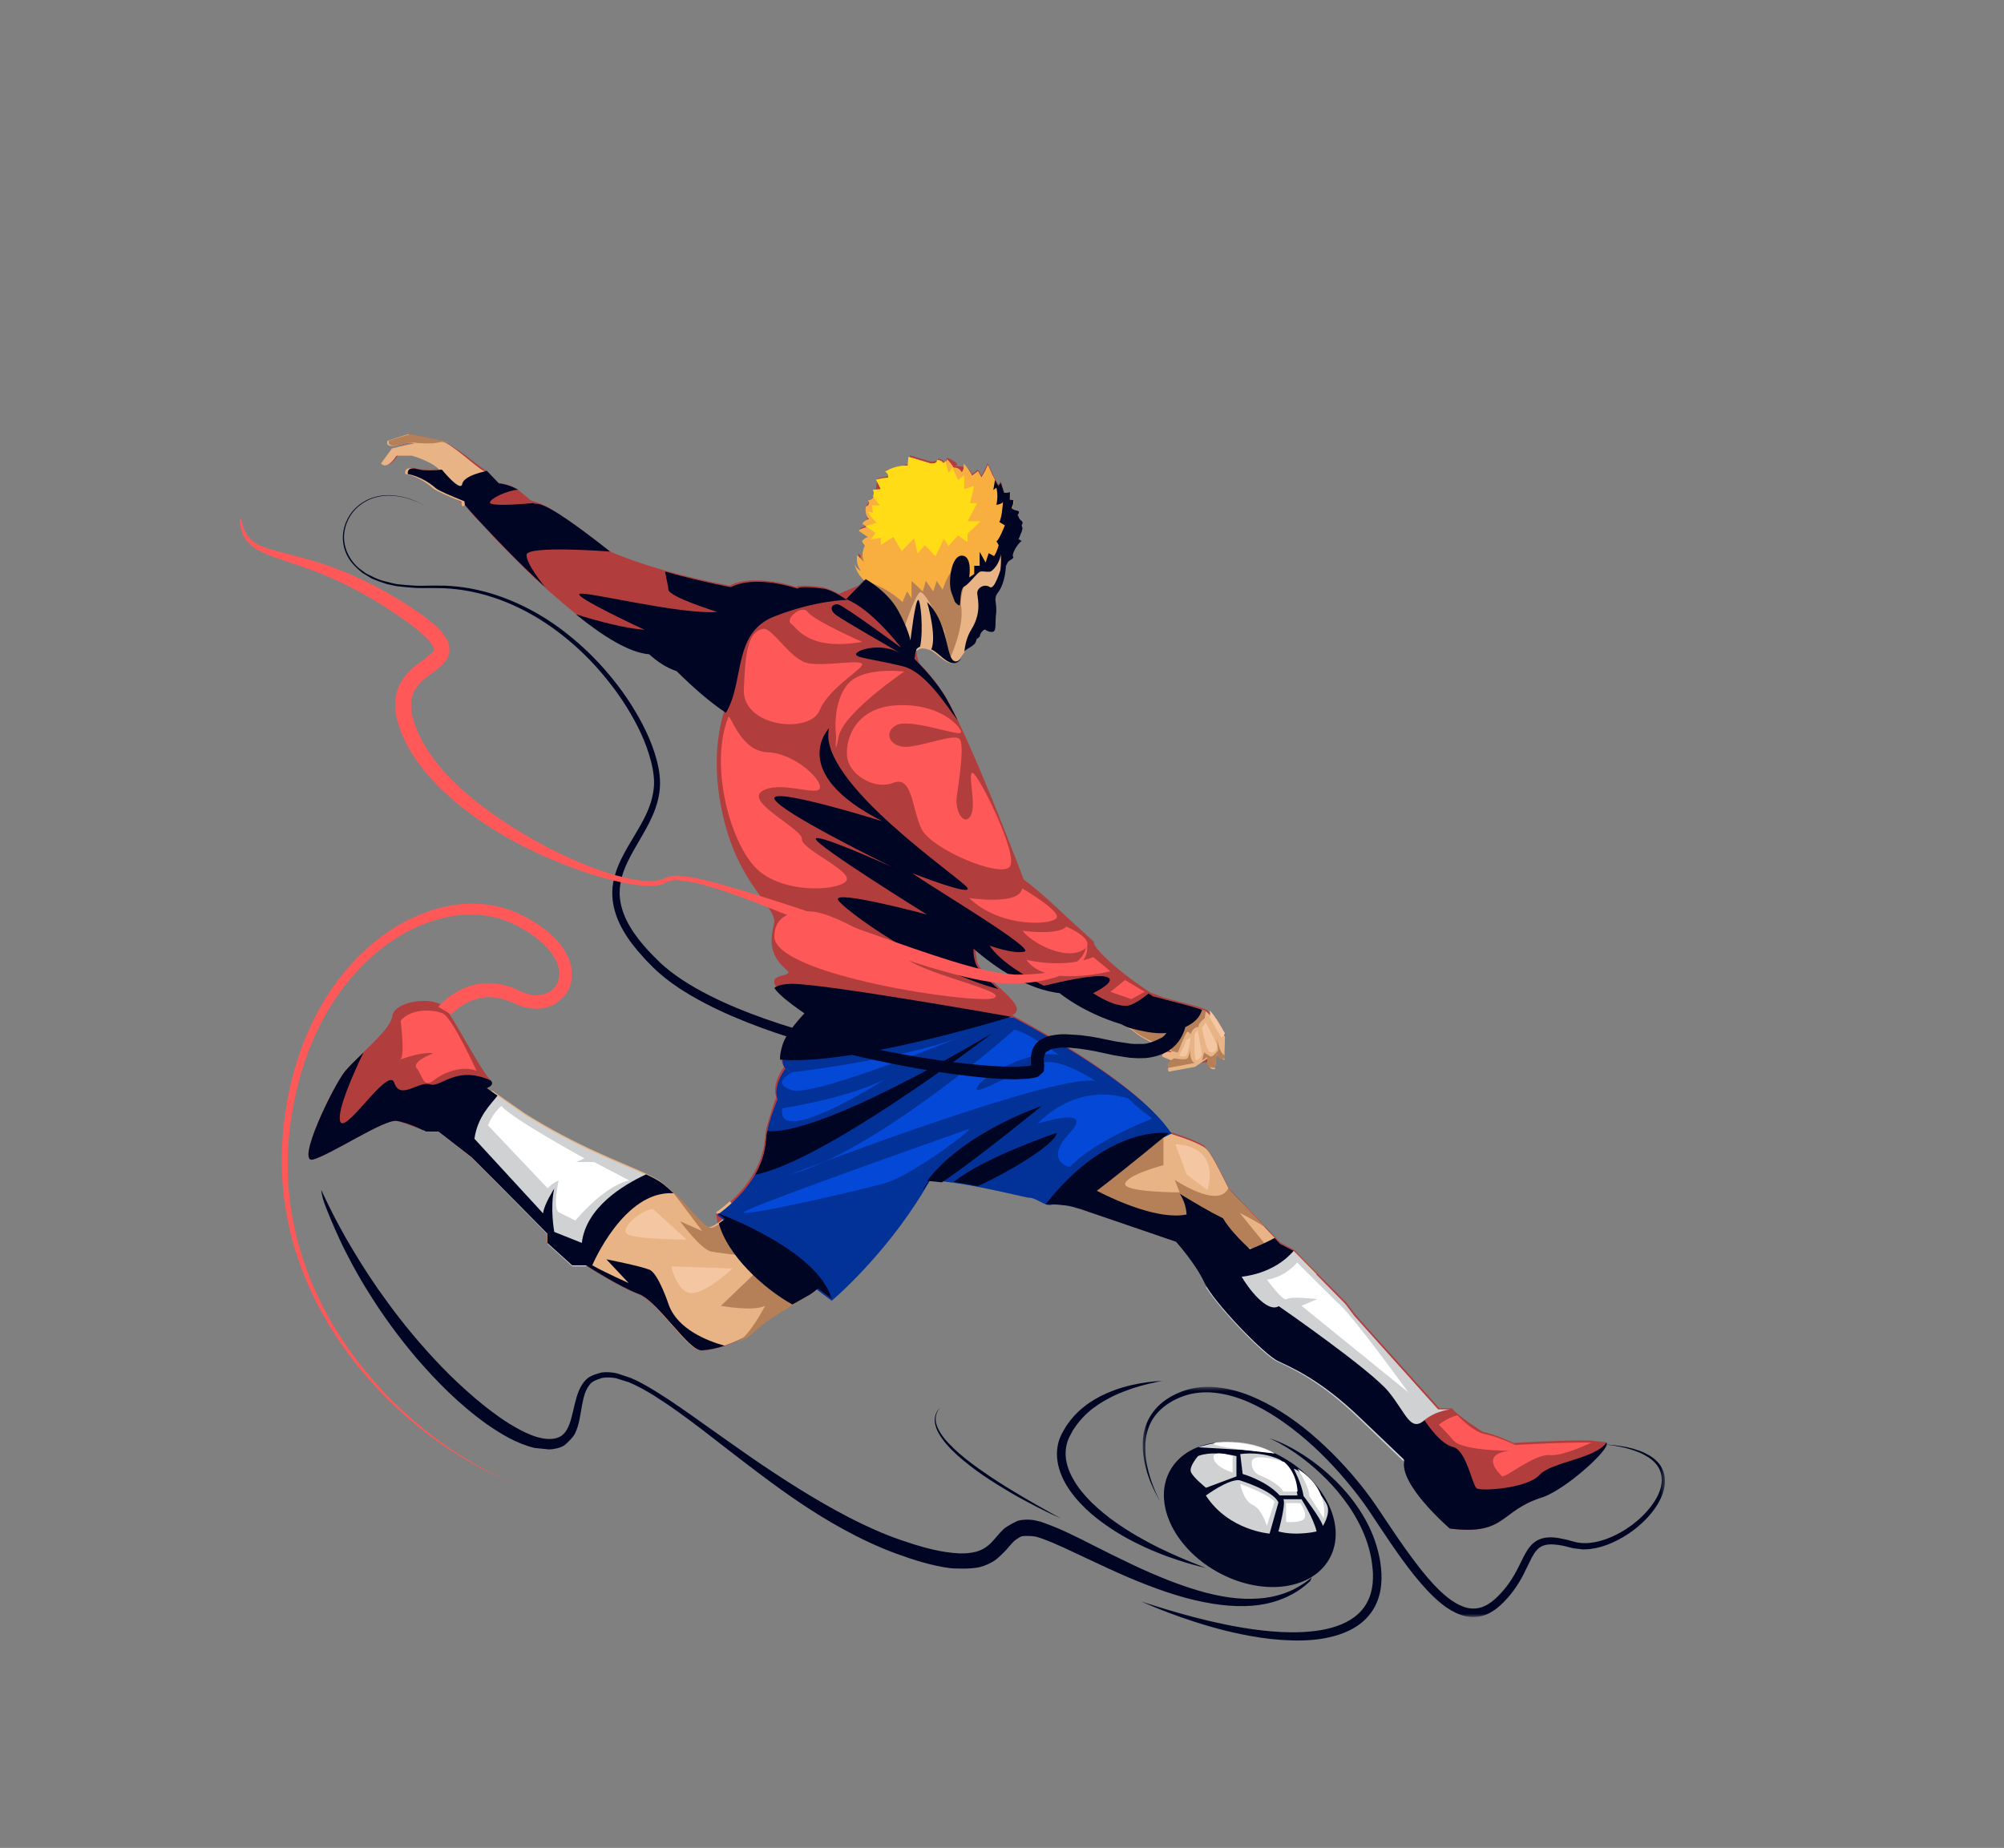 <svg xmlns="http://www.w3.org/2000/svg" xmlns:xlink="http://www.w3.org/1999/xlink" width="476.5" height="439.5" viewBox="0 0 476.5 439.5" fill="none"><rect x="0" y="0" width="476.5" height="439.5" fill="#808080" stroke="none"/><defs><path id="path_0"
        transform="translate(0.41 0.506) rotate(0 62.091 27.378)"
        d="M0,54.76L124.18,54.76L124.18,0L0,0L0,54.76Z" /></defs><g opacity="1" transform="translate(0 0)  rotate(0 238.25 219.75)"><g opacity="1" transform="translate(57 103.241)  rotate(0 169.645 143.466)"><path id="Fill 1" fill-rule="evenodd" style="fill:#B23D3D" transform="translate(16.344 0)  rotate(0 154.362 130.3)" opacity="1" d="M100.12 36.04C95.03 35.08 89.65 33.85 84.44 32.37C79.96 31.09 75.61 29.6 71.59 27.88C58.432 17.459 55.377 16.555 53.841 16.1C53.284 15.935 52.927 15.829 52.36 15.35L49.61 13.08C47.3 11.73 45.07 11.6 45.07 11.6L44.15 10.63L42.23 8.6C41.4 8.6 35.04 2.66 31.58 1.62L24.08 0L19.14 1.59C19.14 1.59 17.94 3.8 23.06 2.27C23.96 2.01 25.62 2.19 25.62 2.19C22.78 2.68 20.19 3.36 20.19 3.36L17.57 6.88C17.57 6.88 18.83 8.76 21.27 5.08L24.98 5.08C24.98 5.08 29.51 6.28 31.49 8.29C31.49 8.29 27.08 8.6 25.78 8.21C22.88 7.4 23.37 9.36 23.37 9.36C23.37 9.36 26.64 9.77 30.01 12.72C30.01 12.72 33.9 14.67 36.95 16.7C36.95 16.7 37.05 16.81 37.23 17.04C37.23 17.04 39.18 19.34 41.37 21.6C44.89 25.43 50.23 30.99 56.03 36.33C58.35 38.44 63.13 42.43 63.13 42.43C69.52 47.56 75.88 51.49 80.64 51.83C82.49 53.5 84.68 54.99 87.21 55.82C90.95 59.49 95.09 63.09 98.95 65.59C97.37 70.52 96.17 78 97.99 87.98C100.131 99.89 104.829 106.329 107.891 110.525C109.818 113.168 111.097 114.921 110.68 116.59C109.6 120.89 109.84 124.15 113.64 127.38C114.67 128.262 113.842 128.478 112.808 128.747C111.543 129.077 109.971 129.486 111.11 131.29C111.88 132.51 113.95 134.42 118.24 137.41C116.02 139.84 113.86 142.6 113.15 144.71C112.56 146.48 112.44 148.57 112.44 148.57C112.53 150 113.15 150.37 113.15 150.37C113.15 150.37 110.03 154.3 111.23 157.74C110.12 160.45 108.83 165.32 108.83 165.32C108.67 166.03 108.55 167.33 108.55 167.33C108.36 170.43 107.34 173.22 105.95 175.64C104.29 178.61 102.06 180.99 100.24 182.68C98.48 184.3 96.91 185.36 96.91 185.36L97.34 187.87C96.38 188.49 95.12 188.78 95.12 188.78C93.02 188.31 89.22 182.39 84.28 178.41C80.24 175.12 67.95 172.15 51.43 161.83L44.89 157.3L42.33 155.53C43.47 155.06 43.28 153.68 43.28 153.68C40.69 150.89 35.04 139.76 32.57 136.58C30.1 133.4 20.44 134.81 19.97 138.35C19.67 140.65 16.24 143.98 13.06 147.03C11.33 148.72 8.68 151.54 8.68 151.54C5.83 155.08 -3.12 173.69 1.11 172.52C2.946 172.011 6.325 170.16 9.814 168.249C14.419 165.726 19.216 163.098 20.9 163.32C20.9 163.32 25.81 164.83 27.97 165.92L30.93 165.92L39.39 172.65C47.08 180.31 56.71 190.19 56.71 190.19L56.71 192.37L62.61 197.72L65.91 197.72C65.91 197.72 73.91 202.9 78.39 204.54C82.86 206.21 90.18 217.99 93.23 217.99C95.21 217.99 98.73 217.11 101.69 215.8L105.74 213.35C107.68 211.42 110.96 209.42 114.78 207.23C116.05 206.53 118.67 205.01 118.67 205.01L119.01 204.81L120.87 203.4L124.11 205.85C124.11 205.85 136.49 195.4 146.03 179.4L147.42 177.03L150.94 177.39L153.9 177.78C153.9 177.78 157.7 178.43 159.49 178.8C165.38 179.94 170.97 181.22 170.97 181.22C172.3 181.22 174.06 182.71 176.4 182.89L180.05 183.07C180.63 183.2 182.33 183.64 182.33 183.64C182.64 183.72 183.57 184.01 183.57 184.01L206.44 191.88C206.44 191.88 211.04 197.01 213.14 201.6L213.76 202.72C216.17 206.63 222.65 213.69 227.07 217.63C227.07 217.63 229.85 219.97 230.65 220.34C234.01 221.93 240.71 224.79 249.97 233.71L260.66 243.95C259.11 249.68 271.43 260.31 271.43 260.31C279.757 261.345 282.267 259.475 285.409 257.133C287.334 255.699 289.497 254.087 293.38 252.86C298.91 251.09 308.57 239.78 308.57 239.78L304.68 239.36C298.29 239.23 286.5 239.96 286.5 239.96C286.5 239.96 282.61 238.01 279.24 237.3C279.24 237.3 274.09 234.15 271.83 231.7L268.9 231.7L249.02 209.55L246.92 206.73L239.69 199.44L234.35 194.02L231.2 192.37L229.81 190.94L227.84 188.86L218.89 179.45C217.8 177.36 216.57 174.76 215.43 172.7C214.5 171.06 212.99 169.29 212.99 169.29C210.67 167.7 204.65 165.92 204.65 165.92L203.91 164.8C200.15 159.64 193.2 154.2 186.19 149.48C178.69 144.42 171.09 140.25 167.33 138.22C169.98 136.97 167.42 134.52 164.43 131.76C162.14 129.7 159.64 127.46 158.96 125.48L158.5 122.12C162.36 125.45 167.7 129.36 173.53 131.42C175.36 132.07 177.18 132.51 179.03 132.72C179.03 132.72 184.56 137.39 195.76 141.17C197.37 142.57 201.16 144.42 201.16 144.42C202.89 145.18 204.71 145.91 204.71 145.91C205.411 146.376 205.304 146.363 204.91 146.314C204.316 146.239 203.068 146.083 202.96 147.37L206.01 148.65C203.6 149.77 204.56 150.89 204.56 150.89L210.8 149.77L214.25 149.27C214.13 150.5 215.52 150.31 215.52 150.31L215.89 146.98C216.85 147.79 217.77 148.18 217.77 148.18L217.93 142.7C217.93 142.7 214.81 137.67 213.39 136.87L212.96 136.68C211.45 136.11 206.97 134.94 203.33 134L200.21 132.83C192.58 127.9 186.19 121.93 186.78 120.76L179.89 114.48C179.89 114.48 173.87 108.67 170.08 105.96C168.59 102.05 160.47 80.73 154.45 68.17C153.56 66.32 152.73 64.65 151.95 63.27C150.38 60.43 148.09 57.57 145.47 54.78C145.47 54.78 144.58 53.84 144.64 51.08C144.88 50.76 145.5 50.48 145.5 50.48L147.88 50.76C149.73 51.44 152.08 52.77 154.79 52.95C154.79 52.95 155.23 52.38 155.94 51.36C157.17 49.59 159.24 46.44 161.09 42.82L162.88 43.16L162.88 38.91C164.06 36.09 164.95 33.17 165.14 30.1C165.6 29.53 166.4 28.33 166.4 28.33L166.34 25.23L167.51 23.17C168.22 21.94 168.96 20.56 168.75 19.13C168.1 19.23 167.51 19.52 167.02 19.91C167.54 19.13 167.14 17.25 167.14 17.25C167.45 16.68 166.71 15.32 166.71 15.32L165.35 13.66C165.11 12.87 164.86 12.07 164.61 11.28L163.99 12.04C163.72 11.57 163.19 10.61 163.19 10.61L161.52 6.96C161.52 6.96 160.6 8.96 160.01 9.9L159.18 8.44C158.72 8.78 157.82 9.51 157.82 9.51C157.26 8.47 156.58 7.51 153.44 7.61C155.97 7.37 151.89 5.63 151.89 5.63C151.89 5.63 151.55 6.44 151.15 6.59C150.84 6.12 149.73 5.79 149.73 5.79C149.98 6.57 147.94 6.54 147.94 6.54L143 5.06C143 5.06 142.88 6.44 142.82 7.14L137.47 8.57L138.18 10.03C137.23 10.09 135.31 10.53 135.31 10.53L134.76 14.07C134.6 14.75 132.81 16.76 132.81 16.76C132.639 17.419 132.697 18.142 132.787 19.278C132.84 19.935 132.903 20.73 132.94 21.73C132.94 21.73 131.64 22.07 131.12 22.46C131.86 22.96 133.31 23.95 133.31 23.95C133.31 23.95 132.26 24.52 132.6 26.06L132.32 29.81C132.32 29.81 131.27 28.85 130.74 28.35C130.74 28.35 130.9 31.09 131.76 32.13C131.33 31.97 130.9 31.44 130.59 30.97L130.13 30.18C130.13 30.18 130.31 30.55 130.59 30.97L132.5 34.27L130.78 36.01L126.11 38C124.63 37.11 122.29 36.41 122.29 36.41C116.05 35.6 116.05 36.41 116.05 36.41C116.05 36.41 106.26 32.99 100.12 36.04Z" /><path id="Fill 3" fill-rule="evenodd" style="fill:#E8B485" transform="translate(210.659 134.386)  rotate(0 11.804 8.626)" opacity="1" d="M19.41,14.15L19.95,15.6C19.82,16.86 21.22,16.68 21.22,16.68L21.58,13.27C22.54,14.1 23.47,14.5 23.47,14.5L23.49,13.76L23.61,8.89C23.61,8.89 23.53,8.75 23.37,8.51C22.69,7.4 20.61,4.15 19.33,3.11C19.24,3.04 19.07,2.93 19.07,2.93L18.95,2.87C18.87,2.83 18.77,2.79 18.66,2.75C17.14,2.15 12.67,0.95 9.03,0C6.07,2.24 2.57,4.84 0,6.57C0.37,6.77 0.68,6.92 0.92,7.04C1.28,7.23 1.47,7.32 1.47,7.32C3.06,8.77 5.12,9.86 6.87,10.65C8.61,11.44 10.05,11.93 10.42,12.18C11.45,12.88 10.71,12.51 9.89,12.54C9.73,12.54 9.58,12.56 9.39,12.62C9.29,12.65 9.12,12.76 9.12,12.76C8.88,12.92 8.7,13.19 8.67,13.66L11.7,14.96C9.3,16.11 10.26,17.25 10.26,17.25L16.5,16.11L18.19,14.97L19.41,14.15Z " /><path id="Fill 5" fill-rule="evenodd" style="fill:#E8B485" transform="translate(199.763 165.258)  rotate(0 28.148 26.332)" opacity="1" d="M21.45,1.11C21.21,0.75 20.96,0.37 20.68,0L7.63,7.7L0,19.01C0.29,19.09 0.46,19.15 0.46,19.15L23.21,27C23.21,27 27.79,32.11 29.89,36.69C31.5,40.19 38.87,48.32 43.75,52.66L56.3,34.51L50.99,29.11L47.85,27.5L37.08,16.16L35.59,14.59C34.52,12.52 33.28,9.93 32.15,7.87C31.24,6.22 30.39,4.92 29.72,4.46C27.43,2.88 21.45,1.11 21.45,1.11Z " /><path id="Fill 7" fill-rule="evenodd" style="fill:#E8B485" transform="translate(44.493 156.178)  rotate(0 45.401 30.872)" opacity="1" d="M66.92,32.4C65.16,32.01 62.26,27.85 58.49,24.15C58.49,24.15 57.86,23.54 57.53,23.24C57.06,22.81 56.1,21.99 56.1,21.99C55.14,21.23 53.76,20.47 51.97,19.65C46.09,16.91 35.92,13.31 23.27,5.37L16.73,0.8L15.58,0L0,9.45L2.76,9.45L6.96,12.73L10.57,15.55C10.78,15.76 11.21,16.2 11.21,16.2C18.9,23.91 28.55,33.82 28.55,33.82L28.55,36.03L34.43,41.39L37.73,41.39C37.73,41.39 45.74,46.6 50.2,48.26C54.68,49.91 61.98,61.74 65.03,61.74C66.39,61.74 68.49,61.32 70.63,60.64C73.31,59.78 76.07,58.49 77.52,57.08C79.47,55.16 82.76,53.14 86.57,50.95C87.82,50.22 89.13,49.49 90.8,48.52L72.05,26.28C70.27,27.92 68.7,28.98 68.7,28.98L70.58,30.41C70.07,30.82 69.58,31.19 69.13,31.5C68.17,32.14 67.39,32.51 66.92,32.4Z " /><path id="Fill 9" fill-rule="evenodd" style="fill:#E8B485" transform="translate(33.596 0)  rotate(0 13.166 8.626)" opacity="1" d="M19.11,16.06C19.16,16.58 19.23,16.92 19.23,16.92C19.23,16.92 19.32,17.03 19.49,17.25L26.33,10.76L24.44,8.72C23.69,8.72 18.52,3.83 15.59,2.2C15.26,2.02 14.96,1.88 14.7,1.79C14.47,1.71 14.2,1.66 13.88,1.63L6.48,0L1.57,1.6C1.57,1.6 0.38,3.84 5.45,2.3C6.36,2.03 7.2,2.03 7.98,2.2C5.16,2.73 2.63,3.4 2.63,3.4L2.5,3.56L0,6.98C0,6.98 1.25,8.85 3.67,5.15L7.35,5.15C7.35,5.15 11.84,6.37 13.79,8.4C12.31,8.52 9.43,8.7 8.14,8.32C5.28,7.49 5.77,9.48 5.77,9.48C5.77,9.48 9.01,9.9 12.34,12.88C13.03,13.5 16.18,14.86 19.11,16.06Z " /><path id="Fill 11" fill-rule="evenodd" style="fill:#E8B485" transform="translate(146.19 5.448)  rotate(0 19.522 24.516)" opacity="1" d="M37.31,18.99L37.76,18.2C38.49,16.95 39.24,15.56 39,14.14C38.36,14.24 37.76,14.52 37.26,14.93C37.8,14.14 37.85,13.06 37.39,12.24C37.69,11.68 37.83,11.03 37.81,10.39C37.52,10.36 36.96,10.3 36.96,10.3C36.96,9.69 36.98,9.09 36.99,8.48C36.54,8.62 36.07,8.68 35.59,8.63C35.34,7.84 35.09,7.04 34.84,6.26L34.2,7.01C33.93,6.53 33.66,6.05 33.41,5.56C32.79,4.37 32.22,3.15 31.7,1.92C31.29,2.95 30.77,3.93 30.18,4.87C29.9,4.38 29.62,3.88 29.33,3.39C28.88,3.75 28.43,4.1 27.97,4.46C27.41,3.42 26.73,2.46 25.94,1.59C26.11,2.31 25.94,3.11 25.49,3.71C25.2,2.96 24.37,2.46 23.56,2.55C23.13,1.82 22.6,1.15 21.97,0.57C21.95,1 21.65,1.38 21.26,1.52C20.93,1.06 20.39,0.76 19.82,0.73C20.07,1.51 18.77,1.74 17.98,1.5L13.01,0C12.95,0.7 12.9,1.39 12.84,2.08C10.94,2.04 9.04,2.54 7.42,3.53C7.96,3.78 8.28,4.42 8.15,5C7.16,5.04 6.2,5.21 5.26,5.5C5.63,6.26 6.01,7.01 6.38,7.76C5.74,7.83 5.1,7.89 4.46,7.96C5.16,8.83 4.35,10.38 3.23,10.3C3.72,10.73 3.39,11.71 2.73,11.76C2.46,12.81 2.75,13.99 3.49,14.8C2.83,14.91 2.21,15.31 1.84,15.87C2.3,15.97 2.69,16.31 2.85,16.75C2.19,16.83 1.54,17.08 1.02,17.49C1.75,17.99 2.48,18.48 3.23,18.99C2.67,19.2 2.17,19.55 1.8,20.01C2.03,20.37 2.26,20.73 2.5,21.09C1.86,22.23 1.76,23.65 2.23,24.86C1.71,24.38 1.17,23.9 0.64,23.41C0.41,24.74 0.8,26.15 1.67,27.19C0.83,26.87 0.18,26.1 0,25.23C0.31,26.82 1.19,28.27 2.41,29.33L0.68,31.09L14.45,47.08C14.51,46.79 14.58,46.51 14.65,46.22C14.65,46.22 15.2,45.73 15.52,45.63C16.2,45.42 17,45.59 17.93,45.92C19.82,46.59 22.62,50.89 24.93,48.1C24.93,48.1 25.37,47.53 26.07,46.52C27.32,44.72 29.4,41.57 31.27,37.92L33.1,38.27L33.1,34.01C34.29,31.17 35.17,28.23 35.35,25.53C35.35,25.53 35.36,25.28 35.37,25.15C35.82,24.58 36.24,23.99 36.64,23.37C36.13,22.78 36.58,22 37.21,21.41C37.39,21.25 37.58,21.1 37.77,20.97C37.38,20.73 36.99,20.5 36.59,20.26C36.88,19.84 37.17,19.44 37.31,18.99Z " /><path id="Fill 13" fill-rule="evenodd" style="fill:#023297" transform="translate(113.501 138.018)  rotate(0 54.027 34.05)" opacity="1" d="M89.52,12C81.99,6.98 74.41,2.81 70.61,0.81L21.41,0C19.18,2.41 16.99,5.16 16.28,7.26C15.7,9.02 15.54,10.25 15.58,11.09C15.66,12.54 16.28,12.88 16.28,12.88C16.28,12.88 13.15,16.81 14.37,20.23C13.25,22.91 12.36,25.5 11.94,27.77C11.81,28.47 11.72,29.13 11.68,29.77C11.48,32.85 10.45,35.63 9.09,38.03C5.74,43.9 0,47.71 0,47.71L1.88,49.12L24.01,65.66L27.27,68.1C27.27,68.1 39.7,57.69 49.27,41.79C49.75,41.01 50.19,40.23 50.66,39.42C51.8,39.5 52.98,39.62 54.18,39.77C55.16,39.89 56.17,40.03 57.16,40.18C59.06,40.47 60.95,40.81 62.76,41.17C68.68,42.32 73.56,43.61 74.28,43.61C75.58,43.61 77.36,45.08 78.73,45.33C78.73,45.33 79.42,45.39 79.71,45.24C79.71,45.24 81.89,45.12 83.37,45.44L88.41,38.03L108.05,28.36C104.52,22.92 97.05,17.03 89.52,12Z " /><path id="Fill 15" fill-rule="evenodd" style="fill:#FF5858" transform="translate(141.65 56.297)  rotate(0 8.172 9.08)" opacity="1" d="M2.5,3.7C-0.93,8.63 0.17,15.66 0.17,15.66C0.17,15.66 -0.31,21.29 0.76,15.66C1.84,10.03 16.34,0.19 16.34,0.19C16.34,0.19 5.92,-1.22 2.5,3.7Z " /><path id="Fill 17" fill-rule="evenodd" style="fill:#FF5858" transform="translate(130.754 41.769)  rotate(0 8.626 4.086)" opacity="1" d="M4.36,0.6C2.86,-1.43 -1.17,2.26 0.33,3.33C1.82,4.4 4.47,9.84 17.25,7.66C17.25,7.66 5.85,2.62 4.36,0.6Z " /><path id="Fill 19" fill-rule="evenodd" style="fill:#FF5858" transform="translate(119.858 46.309)  rotate(0 14.074 11.35)" opacity="1" d="M0.01,14.45C-0.35,23.36 15.66,25.11 18.01,19.42C20.37,13.73 29.32,9.06 28.02,8.24C26.73,7.42 19.9,8.83 15.54,8.24C11.19,7.66 6.84,-0.4 4.6,0.02C0.95,0.69 0.36,5.55 0.01,14.45Z " /><path id="Fill 21" fill-rule="evenodd" style="fill:#FF5858" transform="translate(114.409 67.193)  rotate(0 14.982 20.43)" opacity="1" d="M7.86,35.53C13.79,42.2 27.28,41.56 29.67,39.25C32.06,36.95 19.09,31.63 19.27,29.15C19.44,26.67 5.52,20.29 9.85,17.69C14.18,15.09 23.07,19.11 23.54,16.98C24,14.85 17.45,8.71 11.02,8.47C4.58,8.23 2.19,-0.95 1.78,0.08C-2.67,11.31 1.93,28.86 7.86,35.53Z " /><path id="Fill 23" fill-rule="evenodd" style="fill:#FF5858" transform="translate(127.122 113.501)  rotate(0 26.332 10.442)" opacity="1" d="M52.1,20.66C56.12,19.1 37.43,15.49 31.51,11.4C25.6,7.31 14.36,0.57 9.27,0.09C4.18,-0.39 0.02,1.09 0,5.98C-0.04,15.25 48.08,22.23 52.1,20.66Z " /><path id="Fill 25" fill-rule="evenodd" style="fill:#FF5858" transform="translate(144.374 64.469)  rotate(0 19.522 19.522)" opacity="1" d="M29.39,26.38C27.84,28.86 25.64,25.2 26.11,21.78C26.59,18.35 28.12,9.02 26.69,7.96C25.26,6.89 18.81,9.49 14.58,9.89C10.34,10.28 8.45,6.54 11.74,4.77C15.03,2.99 27.17,7.72 27.13,6.42C27.09,5.12 22.11,-0.55 11.74,0.04C1.37,0.63 -0.61,9.06 0.14,12.8C0.9,16.58 6.45,20.24 11.04,18.47C15.63,16.7 15.4,24.61 17.75,29.45C20.11,34.29 36.48,41.15 38.71,38.43C40.95,35.71 31.18,16.22 29.88,16.11C28.58,15.99 30.94,23.9 29.39,26.38Z " /><path id="Fill 27" fill-rule="evenodd" style="fill:#FF5858" transform="translate(173.43 108.053)  rotate(0 10.442 4.086)" opacity="1" d="M20.82,7.01C21.77,5.31 12.62,0 12.62,0C12.02,4.13 0,2.29 0,2.29C7.59,9.55 19.86,8.7 20.82,7.01Z " /><path id="Fill 29" fill-rule="evenodd" style="fill:#FF5858" transform="translate(186.142 117.134)  rotate(0 7.718 3.178)" opacity="1" d="M14.15,5.7C18.5,3.42 10.4,0 10.4,0C8.47,2.15 0,1.01 0,1.01C2.17,3.83 9.8,7.98 14.15,5.7Z " /><path id="Fill 31" fill-rule="evenodd" style="fill:#FF5858" transform="translate(187.05 124.398)  rotate(0 9.988 2.27)" opacity="1" d="M19.98,3.36L15.89,0C8.65,2.85 0,0.64 0,0.64C4.57,7.36 19.98,3.36 19.98,3.36Z " /><path id="Fill 33" fill-rule="evenodd" style="fill:#FF5858" transform="translate(207.027 129.846)  rotate(0 4.086 2.27)" opacity="1" d="M4.95,4.54L8.17,2.81L3.47,0L0,2.81L4.95,4.54Z " /><path id="Fill 35" fill-rule="evenodd" style="fill:#0448D8" transform="translate(128.938 142.558)  rotate(0 22.246 6.81)" opacity="1" d="M42.62 0.77L44.49 0C43.9 0.26 43.27 0.52 42.62 0.77ZM42.62 0.77C28.47 6.2 2.43 9.23 2.43 9.23C2.43 9.23 -3.04 11.84 2.43 13.49C7.15 14.92 35.08 3.82 42.62 0.77Z" /><path id="Fill 37" fill-rule="evenodd" style="fill:#0448D8" transform="translate(128.938 153.454)  rotate(0 12.258 4.994)" opacity="1" d="M24.52,0C15.08,4.65 0.08,6.89 0.08,6.89C-1.63,16.72 24.52,0 24.52,0Z " /><path id="Fill 39" fill-rule="evenodd" style="fill:#0448D8" transform="translate(130.754 141.65)  rotate(0 36.32 17.252)" opacity="1" d="M8.47 31.31C25.86 24.85 64.63 10.92 72.64 12.18C72.64 12.18 65.39 7.24 60.87 7.72C58.71 7.949 54.68 9.932 51.156 11.667C47.287 13.571 44.028 15.175 44.52 13.83C45.47 11.25 57.12 4.47 64.08 6.06C64.08 6.06 56.74 0.7 53.47 0C53.47 0 28.82 21.91 8.47 31.31ZM8.47 31.31C3.29 33.24 0 34.5 0 34.5C2.68 33.77 5.53 32.67 8.47 31.31Z" /><path id="Fill 41" fill-rule="evenodd" style="fill:#0448D8" transform="translate(189.774 157.086)  rotate(0 13.62 8.626)" opacity="1" d="M7.57,9.15C1.29,15.84 7.57,17.25 7.57,17.25C13.5,10.91 27.24,5.71 27.24,5.71C23.02,2.62 21.49,0.91 21.49,0.91C8.45,-2.99 0,6.91 0,6.91C0,6.91 13.85,2.45 7.57,9.15Z " /><path id="Fill 43" fill-rule="evenodd" style="fill:#0448D8" transform="translate(119.858 165.258)  rotate(0 26.786 9.988)" opacity="1" d="M0.04,19.78C-1.25,21.21 28.05,14.53 33.92,12.78C39.8,11.04 54.05,0.48 53.56,0C53.56,0 1.33,18.35 0.04,19.78Z " /><path id="Fill 45" fill-rule="evenodd" style="fill:#F4C7A2" transform="translate(222.463 168.89)  rotate(0 4.086 5.448)" opacity="1" d="M2.7,7.2L7.63,10.9C7.63,10.9 11.21,0.63 0,0L2.7,7.2Z " /><path id="Fill 47" fill-rule="evenodd" style="fill:#B57F57" transform="translate(147.098 14.528)  rotate(0 14.074 19.522)" opacity="1" d="M0.99,8.32C1.71,8.81 2.43,9.3 3.16,9.8C2.62,10.01 2.13,10.36 1.76,10.8C1.99,11.16 2.21,11.52 2.44,11.88C1.82,13 1.73,14.4 2.18,15.59C1.67,15.12 1.15,14.64 0.63,14.16C0.41,15.47 0.78,16.87 1.63,17.89C0.81,17.58 0.17,16.82 0,15.96C0.31,17.52 1.17,18.95 2.35,20L0.96,21.44L3.23,23.11L10.47,32.8C10.47,32.8 13.43,23.76 14.65,23.11C15.88,22.47 20.48,32.33 20.48,32.33L21.69,39.04C21.69,39.04 25.42,31.09 24.38,26.03C23.98,24.03 28.15,10.04 28.15,10.04L4.58,0C4.44,0.66 3.86,1.28 3.16,1.23C3.64,1.65 3.32,2.62 2.67,2.67C2.4,3.71 2.69,4.87 3.41,5.67C2.76,5.78 2.16,6.17 1.8,6.72C2.25,6.83 2.63,7.16 2.79,7.59C2.14,7.67 1.51,7.92 0.99,8.32Z " /><path id="Fill 49" fill-rule="evenodd" style="fill:#F9AE40" transform="translate(146.19 5.448)  rotate(0 19.522 17.252)" opacity="1" d="M13.55,29.47L16.23,31.99L16.95,29.47L18.73,31.99L19.52,29.47L20.94,31.54C20.94,31.54 23.31,24.21 25.87,26.16C28.11,27.89 26.41,29.15 25.96,29.42L32.82,26.16L35.32,21.65L37.21,21.52C37.39,21.35 37.58,21.21 37.77,21.08C37.38,20.83 36.99,20.6 36.59,20.36C36.88,19.94 37.17,19.54 37.31,19.08L37.76,18.29C38.49,17.03 39.24,15.64 39,14.21C38.36,14.31 37.76,14.59 37.26,15C37.8,14.21 37.85,13.13 37.39,12.3C37.69,11.74 37.83,11.09 37.81,10.44C37.52,10.41 36.96,10.35 36.96,10.35C36.96,9.74 36.98,9.13 36.99,8.53C36.54,8.67 36.07,8.73 35.59,8.67C35.34,7.88 35.09,7.08 34.84,6.29C34.62,6.54 34.2,7.04 34.2,7.04C33.93,6.56 33.66,6.08 33.41,5.59C32.79,4.4 32.22,3.17 31.7,1.93C31.29,2.96 30.77,3.95 30.18,4.9C29.9,4.4 29.62,3.9 29.33,3.41C28.88,3.77 28.43,4.12 27.97,4.48C27.41,3.44 26.73,2.47 25.94,1.6C26.11,2.33 25.94,3.13 25.49,3.73C25.2,2.97 24.37,2.47 23.56,2.57C23.13,1.83 22.6,1.16 21.97,0.58C21.97,0.58 21.94,0.79 21.9,0.89C21.9,0.89 21.55,1.43 21.26,1.54C20.93,1.06 20.39,0.76 19.82,0.73C20.07,1.52 18.77,1.75 17.98,1.5L13.01,0C12.95,0.7 12.9,1.4 12.84,2.09C10.94,2.05 9.04,2.55 7.42,3.55C7.96,3.8 8.28,4.44 8.15,5.02C7.16,5.07 6.2,5.24 5.26,5.53C5.63,6.29 6.01,7.04 6.38,7.8C5.74,7.86 5.1,7.93 4.46,8C4.81,8.43 4.78,9.05 4.53,9.53C4.27,10.02 3.78,10.39 3.23,10.35C3.72,10.78 3.39,11.77 2.73,11.81C2.46,12.87 2.75,14.06 3.49,14.87C2.83,14.98 2.21,15.38 1.84,15.95C2.3,16.05 2.69,16.4 2.85,16.83C2.19,16.91 1.54,17.17 1.02,17.57C1.75,18.07 2.48,18.57 3.23,19.08C2.67,19.29 2.17,19.65 1.8,20.11C2.03,20.47 2.26,20.83 2.5,21.2C1.86,22.34 1.76,23.77 2.23,24.98C1.71,24.5 1.17,24.02 0.64,23.53C0.41,24.86 0.8,26.29 1.67,27.32C0.83,27.01 0.18,26.23 0,25.36C0.31,26.95 1.19,28.4 2.41,29.47C2.41,29.47 7.01,30.47 11.41,34.5L12.48,31.99L13.55,33.6L13.55,29.47Z " /><path id="Fill 51" fill-rule="evenodd" style="fill:#B57F57" transform="translate(35.412 0)  rotate(0 7.264 1.362)" opacity="1" d="M13.61,1.72C13.38,1.64 13.1,1.59 12.77,1.57L5.16,0L0.13,1.53C0.13,1.53 -1.1,3.69 4.11,2.2C5.04,1.94 5.91,1.95 6.71,2.11C6.71,2.11 10.28,2.39 11.49,2.06C13.14,1.61 14.53,2.11 14.53,2.11C14.19,1.94 13.88,1.8 13.61,1.72Z " /><path id="Fill 53" fill-rule="evenodd" style="fill:#F4C7A2" transform="translate(228.819 139.834)  rotate(0 1.816 3.632)" opacity="1" d="M0,1.29C0,1.29 0.86,6.54 1.84,7.1C2.82,7.66 3.37,6.65 3.62,6.15C3.86,5.65 0.79,-0.17 0.79,0C0.78,0.45 0,1.29 0,1.29Z " /><path id="Fill 55" fill-rule="evenodd" style="fill:#F4C7A2" transform="translate(227.003 141.65)  rotate(0 0.908 3.632)" opacity="1" d="M0.06,0.95C0.06,0.95 -0.23,7.26 0.47,7.26C1.17,7.26 1.82,5.9 1.82,5.9L0.77,0C0.67,0.35 0.06,0.95 0.06,0.95Z " /><path id="Fill 57" fill-rule="evenodd" style="fill:#F4C7A2" transform="translate(223.371 143.466)  rotate(0 1.362 2.27)" opacity="1" d="M1.68,0.61C1.68,1.27 0,4.37 0,4.37C0,4.37 0.98,4.76 1.61,4.37C2.23,3.98 2.72,0 2.72,0C2.31,0.5 1.68,0.61 1.68,0.61Z " /><path id="Fill 59" fill-rule="evenodd" style="fill:#F4C7A2" transform="translate(230.635 137.11)  rotate(0 1.816 3.178)" opacity="1" d="M0.03,0.02C0.01,0.01 0,0 0,0C0,0 0.18,1.21 0,1.64L2.73,6.36C2.73,6.36 3.3,6.31 3.63,5.42C3.02,4.31 1.15,1.04 0.03,0.02Z " /><path id="Fill 61" fill-rule="evenodd" style="fill:#B57F57" transform="translate(219.739 146.19)  rotate(0 0.454 0.454)" opacity="1" d="M0.61,0.38C0.5,0.41 0.39,0.46 0.3,0.53C0.42,0.48 0.53,0.43 0.61,0.38Z " /><path id="Fill 63" fill-rule="evenodd" style="fill:#B57F57" transform="translate(226.095 146.19)  rotate(0 0.454 0.454)" opacity="1" d="M0.49,0.24C0.47,0.33 0.45,0.48 0.42,0.67C0.45,0.48 0.48,0.33 0.49,0.24Z " /><path id="Fill 65" fill-rule="evenodd" style="fill:#B57F57" transform="translate(220.647 146.19)  rotate(0 3.178 2.27)" opacity="1" d="M5.41,0C5.3,0.62 5.09,1.67 4.78,2.16C4.31,2.88 1.61,2.26 1.61,2.26C-0.76,3.4 0.19,4.54 0.19,4.54L6.36,3.4C5.23,2.68 5.3,0.87 5.41,0Z " /><path id="Fill 67" fill-rule="evenodd" style="fill:#B57F57" transform="translate(210.659 134.386)  rotate(0 9.534 6.356)" opacity="1" d="M9.08,0C6.11,2.18 2.58,4.72 0,6.41C0.38,6.6 0.69,6.74 0.92,6.86C1.29,7.04 1.48,7.13 1.48,7.13C3.08,8.55 5.15,9.61 6.91,10.38C8.66,11.14 10.11,11.62 10.49,11.87C11.53,12.55 10.77,12.18 9.95,12.21C10.83,12.24 12.39,12.71 12.39,12.71C12.39,12.71 14.29,7.9 14.64,7.79C15,7.67 15.47,8.41 15.47,8.41C15.47,8.41 15.47,7.85 16.15,7.14C16.82,6.44 17.33,6.67 17.33,6.67C17.19,5.68 18.78,4.56 18.78,4.56L19.07,2.79C19.07,2.79 18.89,2.72 18.78,2.68C17.25,2.1 12.75,0.93 9.08,0Z " /><path id="Fill 69" fill-rule="evenodd" style="fill:#B57F57" transform="translate(228.819 143.466)  rotate(0 2.724 3.632)" opacity="1" d="M3.11,7.26L3.48,3.82C3.7,5.59 5.43,5.06 5.43,5.06L5.45,4.31C4.07,3.82 3.58,0.44 3.53,0L3.82,3.16C3.82,3.16 2.49,4.81 2,4.57C1.52,4.32 0.49,3.6 0.49,3.6L0,5.53L1.26,4.71L1.22,6.09C1.08,7.35 3.11,7.26 3.11,7.26Z " /><path id="Fill 71" fill-rule="evenodd" style="fill:#FFDC15" transform="translate(148.914 5.448)  rotate(0 13.62 11.804)" opacity="1" d="M2.24,18.07L1.17,19.58L3.53,19.23L3.53,20.97L6.48,19L8.49,22.37L11.44,19.35L12.26,22.95L13.98,20.97L16.53,23.61L18.52,19.46L19.6,21.2L21.89,18.65L24.16,20.28L24.16,18.24L27.24,15.28L24.16,15.28L26.41,10.98L24.76,10.98L25.7,6.91L23.35,7.61L23.35,4.36L21.89,5.46L20.53,2.51L19.6,3.78L18.88,0.87C18.78,1.16 18.54,1.39 18.25,1.5C17.93,1.04 17.38,0.74 16.82,0.72C17.07,1.48 15.78,1.71 15,1.47L10.07,0C10.01,0.68 9.96,1.37 9.9,2.04C8.02,2 6.14,2.5 4.53,3.46C5.06,3.71 5.38,4.34 5.25,4.91C4.28,4.95 3.31,5.12 2.39,5.4C2.75,6.14 3.13,6.88 3.5,7.62C2.86,7.68 2.23,7.75 1.59,7.81C1.94,8.24 1.91,8.84 1.66,9.31C2.51,10.69 3.3,11.49 3.3,11.49L1.41,11.49L1.64,13.31L0.44,12.96C1.01,14.37 2.59,15.63 2.59,15.63L0,16.44L2.24,18.07Z " /><path id="Fill 73" fill-rule="evenodd" style="fill:#CFD1D2" transform="translate(229.727 192.499)  rotate(0 29.056 25.878)" opacity="1" d="M16.9,28.06C20.26,29.65 26.97,32.52 36.25,41.46L46.95,51.76C46.95,51.76 47.68,40.94 58.11,39.46L55.21,39.46L35.3,17.23L33.18,14.4L25.96,7.06L20.62,1.63L17.46,0C17.46,0 16.9,3.37 13.19,3.92C11.38,4.19 5.51,7.28 0,10.38C2.4,14.3 8.89,21.38 13.33,25.35C14.84,26.7 16.11,27.68 16.9,28.06Z " /><path id="Fill 75" fill-rule="evenodd" style="fill:#CFD1D2" transform="translate(43.585 156.178)  rotate(0 28.602 20.884)" opacity="1" d="M35.5,41.77L38.81,41.77C38.81,41.77 41.58,24.82 57.2,22.39C53.14,19.1 40.84,16.12 24.32,5.78L17.77,1.22L16.62,0.43L16.01,0L4.73,1.02L0,9.44C0.51,9.7 0.84,9.87 0.84,9.87L3.78,9.87L11.6,15.96C11.81,16.17 12.03,16.39 12.25,16.61C19.95,24.3 29.61,34.2 29.61,34.2L29.61,36.42L35.5,41.77Z " /><path id="Fill 77" fill-rule="evenodd" style="fill:#FF5858" transform="translate(38.136 137.11)  rotate(0 9.08 8.626)" opacity="1" d="M0.13,11.47C-0.9,12.17 4.29,9.72 7.93,10.15C7.93,10.15 2.6,12.09 3.97,13.74C5.33,15.39 5.51,18.6 7.93,16.64C10.36,14.67 14.69,13.04 18.16,14.3C18.16,14.3 12.44,1.72 10.19,0.7C7.93,-0.32 2.56,-0.57 0.13,2.41C0.13,2.41 1.17,10.76 0.13,11.47Z " /><path id="Fill 79" fill-rule="evenodd" style="fill:#FF5858" transform="translate(285.116 233.359)  rotate(0 18.16 7.264)" opacity="1" d="M26.45,9.48C28.89,9.69 33.34,7.87 36.32,6.49C29.94,6.37 18.16,7.07 18.16,7.07C18.16,7.07 14.28,5.17 10.93,4.48C8.54,4 5.8,1.43 4.42,0C1.96,0.61 0,2.25 0,2.25C0,2.25 1.41,3.62 3.53,6.04C5.64,8.45 16.75,8.45 16.75,8.45C9.7,9.31 14.28,13.78 14.99,14.47C15.69,15.16 22.57,9.14 26.45,9.48Z " /><path id="Fill 81" fill-rule="evenodd" style="fill:#FFFFFF" transform="translate(244.255 197.039)  rotate(0 16.798 15.436)" opacity="1" d="M4.72,8.69C5.6,7.98 11.93,8.69 11.93,8.69L8.22,10.29L33.6,30.87C33.6,30.87 19.77,11.71 16.8,9.58L7.17,0C7.17,0 4.49,3.39 0,4.08C0,4.08 3.85,9.4 4.72,8.69Z " /><path id="Fill 83" fill-rule="evenodd" style="fill:#FFFFFF" transform="translate(59.021 159.81)  rotate(0 16.798 13.62)" opacity="1" d="M14.22,19.6C14.22,19.6 15.11,18.45 16.8,17.71C16.8,17.71 15.33,24.55 16.89,25.31L20.8,27.24C20.8,27.24 27.55,18.98 33.6,17.71L25.24,13.33L20.98,13.33L22.93,12.44C22.93,12.44 5.91,3.14 3.2,0C3.2,0 1.42,1.23 0,4.59L14.22,19.6Z " /><path id="Fill 85" fill-rule="evenodd" style="fill:#F4C7A2" transform="translate(91.709 184.326)  rotate(0 7.264 3.632)" opacity="1" d="M0.98,6.2C4.53,7.25 14.53,7.26 14.53,7.26L6.61,0.02C4.5,-0.33 -2.57,5.14 0.98,6.2Z " /><path id="Fill 87" fill-rule="evenodd" style="fill:#B57F57" transform="translate(102.605 179.786)  rotate(0 11.804 8.172)" opacity="1" d="M11.47,8.06C10.52,8.69 9.75,9.05 9.29,8.95C7.55,8.57 4.67,4.5 0.94,0.88C0.64,0.58 0.32,0.28 0,0L7.36,9.76L2.12,7.45C2.12,7.45 7.01,14.1 9.46,14.62C11.91,15.14 23.61,16.34 23.61,16.34L11.47,8.06Z " /><path id="Fill 89" fill-rule="evenodd" style="fill:#B57F57" transform="translate(114.409 196.131)  rotate(0 10.896 9.988)" opacity="1" d="M10.5,11.2C10.5,11.2 7.26,17.69 3.94,19.98C5.55,19.24 6.99,18.37 7.9,17.45C9.81,15.5 13.04,13.44 16.79,11.2C18.01,10.46 19.29,9.71 20.61,8.94C20.71,8.88 20.94,8.73 20.94,8.73C21.2,8.55 21.48,8.34 21.79,8.08L11.71,0L0,11.2C0,11.2 7.72,12.62 10.5,11.2Z " /><path id="Fill 91" fill-rule="evenodd" style="fill:#B57F57" transform="translate(200.671 167.074)  rotate(0 22.246 13.62)" opacity="1" d="M9.88,11.12C10.62,8.96 18.97,6.81 18.97,6.81L18.97,0L2.41,7.34L0,13.62L30.11,25.11L44.49,27.24L37.11,18.17C39.04,19.09 41.37,20.45 43.28,21.62L35.85,13.88L34.36,12.32C31.97,17.3 21.65,10.29 21.65,10.29L22.83,13.28C22.83,13.28 9.14,13.28 9.88,11.12Z " /><path id="Fill 93" fill-rule="evenodd" style="fill:#000523" transform="translate(163.442 39.953)  rotate(0 4.086 7.264)" opacity="1" d="M8.17,13.39C8.17,13.39 6.75,15 5.81,13.39C4.51,11.17 4.52,4.4 0,0C0.11,0.37 2.34,8.13 1,11.27C2.93,11.92 5.84,16.66 8.17,13.39Z " /><path id="Fill 95" fill-rule="evenodd" style="fill:#000523" transform="translate(162.534 177.062)  rotate(0 0.908 1.362)" opacity="1" d="M0,2.72C0.62,1.83 1.22,0.92 1.82,0C0.61,1.38 0.05,2.25 0,2.72Z " /><path id="Fill 97" fill-rule="evenodd" style="fill:#000523" transform="translate(163.442 159.81)  rotate(0 13.62 9.08)" opacity="1" d="M3.5,18.16C11.51,12.85 26.64,0.49 27.24,0C26.59,0.21 8.62,6.35 0,17.81C1.14,17.89 2.32,18.01 3.5,18.16Z " /><path id="Fill 99" fill-rule="evenodd" style="fill:#000523" transform="translate(169.798 166.166)  rotate(0 12.258 6.356)" opacity="1" d="M0,11.7C1.93,12 3.86,12.35 5.68,12.71C13.48,9.15 24.19,2.66 24.52,0C24.52,0 6.84,5.99 0,11.7Z " /><path id="Fill 101" fill-rule="evenodd" style="fill:#000523" transform="translate(127.122 130.754)  rotate(0 28.148 9.08)" opacity="1" d="M0,0.98C0.78,2.2 2.84,4.07 7.16,7.02C4.93,9.42 2.75,12.14 2.04,14.22C1.46,15.96 1.3,17.19 1.35,18.02C18.6,19.56 56.3,7.83 56.3,7.83C56.3,7.83 11.78,-0.08 4.17,0C1.92,0.03 0.66,0.43 0,0.98Z " /><path id="Fill 103" fill-rule="evenodd" style="fill:#000523" transform="translate(122.582 142.558)  rotate(0 28.148 16.798)" opacity="1" d="M2.59,25.24C2.39,28.36 1.36,31.17 0,33.6C16.65,30.24 55.03,0.97 56.3,0C20.08,21.23 7.26,23.64 2.85,23.22C2.71,23.92 2.63,24.6 2.59,25.24Z " /><path id="Fill 105" fill-rule="evenodd" style="fill:#000523" transform="translate(113.501 185.234)  rotate(0 13.62 10.896)" opacity="1" d="M1.88,1.42C1.37,1.82 0.88,2.19 0.42,2.49C2.48,10.09 10.97,17.91 17.91,21.79C19.16,21.08 20.47,20.34 21.81,19.59C22.39,19.27 23.12,18.71 23.99,17.97L27.24,20.41C23.93,8.8 0.73,0.26 0,0L1.88,1.42Z " /><path id="Fill 107" fill-rule="evenodd" style="fill:#000523" transform="translate(127.122 69.917)  rotate(0 50.849 36.32)" opacity="1" d="M83.97,71.19C91.84,73.37 94.65,72.87 98.71,70.59C100.52,69.57 101.34,68.21 101.7,67C99.89,66.31 93.85,64.77 90.04,63.82C89.69,63.59 89.33,63.36 88.97,63.14C87.72,64.18 86.2,65.28 84.77,65.82C81.6,67.04 75.78,63.05 75.78,63.05C75.78,63.05 82.13,60.02 78.82,59.14C76.25,58.46 67.79,60.39 64.09,61.3C60.03,59.25 53.77,55.64 51.18,51.75C51.18,51.75 56.98,53.86 59.51,53.16C62.03,52.45 37.79,38.07 32.8,34.52C33.51,34.79 47.04,40.08 45.92,38.02C44.76,35.91 9.84,12.68 13.02,0C13.02,0 2.8,10.55 25.7,22.17C25.01,21.96 -1.27,13.77 0.05,16.9C1.33,19.95 26.23,32.18 28,33.05C26.55,32.4 9.51,24.72 9.84,26.4C10.19,28.14 35.56,43.91 36.28,44.35C35.72,44.2 14.09,38.41 15.13,40.84C15.96,42.74 35.74,57.39 53.26,62.09C50.98,60.03 48.47,57.8 47.81,55.84C47.42,54.7 47.3,53.57 47.36,52.47C51.19,55.8 56.53,59.69 62.34,61.74L62.66,61.85C62.66,61.85 63.31,62.07 63.64,62.17L65.02,62.54C65.02,62.54 65.46,62.64 65.69,62.69C65.69,62.69 66.17,62.8 66.42,62.84C66.89,62.93 67.35,63 67.83,63.05C67.83,63.05 73.35,67.69 82.43,70.42C83.1,70.75 83.62,71.01 83.97,71.19Z " /><path id="Fill 109" fill-rule="evenodd" style="fill:#000523" transform="translate(191.591 166.166)  rotate(0 66.739 47.217)" opacity="1" d="M85.36,77.84C83.78,83.54 96.14,94.14 96.14,94.14C109.6,95.81 107.86,89.94 118.11,86.71C123.65,84.96 134.92,74.73 133.33,73.68C130.85,77.56 120.24,78.26 117.41,81.43C114.58,84.59 103.61,85.3 102.54,84.59C101.48,83.89 100.07,75.44 96.88,74.73C93.69,74.04 90.15,68.4 90.15,68.4C86.69,71.16 85.91,66.99 81.66,61.7C77.42,56.42 55.47,41.25 55.47,41.25C52.64,42.99 48.05,36.71 46.64,34.24C46.64,34.24 54.25,33.71 59.01,28.08L55.86,26.45L54.49,25.02C52.92,25.87 50.81,26.9 48.6,27.71C46.42,25.67 43.61,22.8 42.21,20.35C38.67,18.59 35.29,16.55 31.91,14.51C33.53,16.85 33.54,19.45 33.54,19.45C27,20.77 16.98,16.25 12.2,13.81C20.65,7.33 29.29,0.08 29.29,0.08C29.29,0.08 15,-2.14 0,17.07L0.99,16.98C0.99,16.98 4.46,17.09 6.27,17.57C7.66,17.95 8.16,18.11 8.16,18.11L31.06,25.96C31.06,25.96 35.67,31.07 37.79,35.65C39.91,40.23 51.94,52.72 55.3,54.31C58.66,55.9 65.38,58.75 74.65,67.62L85.36,77.84Z " /><path id="Fill 111" fill-rule="evenodd" style="fill:#000523" transform="translate(79.905 32.688)  rotate(0 32.234 16.798)" opacity="1" d="M52.77,4.09C52.77,4.09 43.01,0.63 36.86,3.72C31.79,2.73 26.45,1.51 21.24,0C21.6,2.08 22.02,3.7 22.02,4.25C22.02,6.04 33.67,9.61 33.67,9.61C24.87,10.32 2.3,4.61 0.89,5.32C-0.52,6.04 16.39,13.87 16.39,13.87C11.82,13.51 5.89,12 0,10.16C6.38,15.35 12.73,19.33 17.45,19.68C19.3,21.37 21.49,22.87 23.99,23.7C27.74,27.42 31.85,31.07 35.7,33.6C40.2,26.14 37.17,14.61 47.22,10.68C57.16,6.79 64.47,6.77 64.47,6.77L63.66,6.23C63.53,6.15 63.28,6 63.28,6C63.28,6 62.99,5.81 62.84,5.72C61.31,4.81 59.99,4.22 58.95,4.09C52.77,3.27 52.77,4.09 52.77,4.09Z " /><path id="Fill 113" fill-rule="evenodd" style="fill:#000523" transform="translate(39.953 8.172)  rotate(0 24.062 14.074)" opacity="1" d="M48.12,19.77C30.23,5.64 31.05,9.09 29.84,8.23C29.84,8.23 19.19,9.31 19.54,8.03C19.79,7.12 23.24,5.37 26.21,5.04C23.88,3.7 21.68,3.57 21.68,3.57L18.84,0.59C18.84,0.59 13.31,1.61 12.96,3.69C12.6,5.8 8.11,0.28 8.11,0.28C6.62,0.4 3.72,0.57 2.42,0.2C-0.47,-0.62 0.03,1.35 0.03,1.35C0.03,1.35 3.29,1.75 6.65,4.69C7.34,5.29 10.51,6.63 13.47,7.81C13.52,8.32 13.59,8.65 13.59,8.65C13.59,8.65 15.07,10.51 17.96,13.52C21.49,17.33 26.8,22.87 32.6,28.15C32.31,27.79 28.24,22.83 28.24,20.57C28.24,18.22 48.12,19.77 48.12,19.77Z " /><path id="Fill 115" fill-rule="evenodd" style="fill:#000523" transform="translate(140.742 34.504)  rotate(0 14.982 16.798)" opacity="1" d="M27.47,28.73C25.9,25.91 23.63,23.09 21.11,20.43C21.11,20.43 21.05,20.36 21.01,20.32C20.57,19.86 20.13,19.4 19.68,18.96C19.81,18.19 19.98,17.42 20.18,16.65C20.43,16.36 20.72,16.17 21.04,16.07C21.87,11.89 21.14,4.97 20.59,4.94C19.87,4.89 18.74,14.59 18.74,14.59C18.74,14.59 18.27,11.86 15.72,7.31C13.15,2.76 8.1,0 8.1,0L3.43,4.77C9.25,6.85 16.28,16 16.5,16.29C16.1,15.99 3.01,6.37 1.62,6.03C0.22,5.68 -0.96,7.08 1.15,8.59C3.07,9.97 14.18,16.36 16.2,17.52C11.77,15.15 6.42,16.67 5.85,17.7C5.25,18.74 9.95,18.98 16.98,20.73C22.41,22.08 27.47,30.35 29.96,33.6C29.07,31.76 28.23,30.11 27.47,28.73Z " /><path id="Fill 117" fill-rule="evenodd" style="fill:#000523" transform="translate(168.89 10.896)  rotate(0 8.626 20.43)" opacity="1" d="M8.47,19.66L7.05,17.12L7.05,20.43L5.76,20.43L5.76,22.38L4.56,23.2C4.56,23.2 5.4,18.01 2.81,18.01C0.21,18.01 -0.5,24.5 0.33,26.74L1.15,28.99C1.15,28.99 2.01,30.05 2.29,29.81C2.57,29.58 2.26,25.92 3.42,25.33C4.58,24.74 6.47,22.02 7.18,21.82C7.89,21.63 8.47,21.95 9.51,21.82C10.14,21.74 11.92,19.75 12.05,17.64C12.15,18.61 12.16,19.85 11.98,21.43C11.98,21.43 10.55,26.18 9.51,25.51C8.15,24.62 6.67,25.6 6.49,26.66C6.32,27.72 7.82,31.12 5.08,35.57C4.03,37.26 3.58,39.16 3.42,40.86C4.16,39.79 6.11,39.64 6.29,37.9C6.29,37.9 7.3,37.27 7.13,36.91C7.13,36.91 7.37,36.03 8.26,35.56C8.26,35.56 9.3,36.34 10.21,36.12C11.09,35.91 10.68,33.86 10.94,32C11.09,30.96 10.96,29.72 10.82,28.82C10.72,28.14 10.89,27.44 11.32,26.91C12.61,25.31 13.16,22.73 13.31,20.43L13.75,19.57C14.2,19 14.69,19.06 15.08,18.44C14.43,17.68 16.19,15.08 17.03,14.53C16.64,14.28 16.68,14.33 16.29,14.08C16.58,13.67 16.74,12.81 17.03,12.4C16.97,12.4 17.25,11.58 17.25,11.58L17.03,10.81C17.75,9.56 16.49,9.98 16.25,8.56C15.62,8.66 16.78,7.48 16.29,7.89C16.82,7.11 15.11,7.49 14.65,6.66C14.95,6.1 15.09,5.46 15.06,4.82C14.78,4.79 14.5,4.76 14.22,4.73C14.23,4.12 14.24,3.52 14.26,2.92C13.81,3.06 13.34,3.12 12.87,3.06C12.62,2.27 12.37,1.48 12.12,0.69C11.91,0.94 11.7,1.2 11.49,1.44C11.22,0.97 10.96,0.49 10.7,0L10.3,2.39L11.02,1.87C11.02,1.87 11.57,3.64 11.02,5.93C11.02,5.93 12.33,5.77 12.6,5.23C12.6,5.23 12.33,9.12 11.72,10.01L13.04,10.81C13.04,10.81 11.66,14.35 11.02,14.62C11.02,14.62 11.29,14.88 11.56,15.54C11.36,16.29 11.01,17.32 10.48,18.13L9.18,17.42L8.47,19.66Z " /><path id="Fill 119" fill-rule="evenodd" style="fill:#000523" transform="translate(16.344 147.098)  rotate(0 49.487 35.412)" opacity="1" d="M43.36,6.64C34.99,2.9 31.56,8.44 28.9,7.56C26.25,6.67 21.82,11.44 20.41,7.2C18.99,2.97 8.37,20.26 7.49,16.2C6.91,13.54 10.52,5.33 13.07,0C11.33,1.67 9.68,3.25 8.67,4.5C5.84,8.03 -3.13,26.61 1.12,25.43C5.37,24.26 17.96,15.86 20.94,16.25C23.92,16.66 28.02,18.85 28.02,18.85L30.96,18.85L38.79,24.91L39.43,25.55C47.13,33.21 56.8,43.07 56.8,43.07L56.8,45.27L62.7,50.6L66.01,50.6C66.01,50.6 74.02,55.77 78.51,57.42C82.99,59.06 90.3,70.82 93.37,70.82C94.73,70.82 96.83,70.41 98.97,69.73C94.77,68.57 87.87,65.83 85.7,60.09C85.7,60.09 83.23,52.54 81.1,51.65C78.98,50.77 70.84,49.17 70.84,49.17L76.15,54.83C76.15,54.83 70.61,52.36 67.48,50.6C67.48,50.6 74.98,32.71 86.81,33.46C86.05,32.71 85.25,31.98 84.4,31.31C83.46,30.55 82.07,29.8 80.28,28.97C74.87,31.48 65.98,36.83 65,45.27L58.45,42.66C58.45,42.66 57.39,36.98 58.44,32.33C58.44,32.33 55.96,36.21 55.79,38.25L39.46,20.5C40.26,15.01 43.53,12.18 44.95,10.24L42.4,8.47C43.53,8 44.05,7.39 43.36,6.64Z " /><path id="Fill 121" fill-rule="evenodd" style="fill:#F4C7A2" transform="translate(102.605 197.947)  rotate(0 7.264 3.178)" opacity="1" d="M5.02,6.35C8.61,6.18 14.53,0.51 14.53,0.51L0,0C0,0 1.44,6.53 5.02,6.35Z " /><path id="Fill 123" fill-rule="evenodd" style="fill:#010723" transform="translate(219.739 239.715)  rotate(0 20.43 17.252)" opacity="1" d="M28.36,3.72C17.97,-2.19 5.99,-0.92 1.61,6.55C-2.77,14.02 2.1,24.87 12.5,30.78C22.9,36.69 34.87,35.43 39.25,27.96C43.63,20.49 38.76,9.63 28.36,3.72Z " /><path id="Fill 125" fill-rule="evenodd" style="fill:#CFD1D2" transform="translate(237.899 242.439)  rotate(0 6.81 4.994)" opacity="1" d="M0.57,4.88C0.57,4.88 6.18,6.46 9.38,9.99L13.62,9.99C13.62,9.99 12.76,4.5 9.73,1.66C9.73,1.66 5.95,-0.58 0,0.15L0.57,4.88Z " /><path id="Fill 127" fill-rule="evenodd" style="fill:#CFD1D2" transform="translate(246.979 253.335)  rotate(0 4.54 4.086)" opacity="1" d="M0,7.66C4.28,8.81 9.08,7.66 9.08,7.66C8.28,4.35 5.48,0 5.48,0L1.19,0C1.79,1.26 0,7.66 0,7.66Z " /><path id="Fill 129" fill-rule="evenodd" style="fill:#CFD1D2" transform="translate(250.611 246.071)  rotate(0 4.086 6.81)" opacity="1" d="M2.35,6.52C2.35,6.52 6.44,11.79 6.94,13.62C6.94,13.62 8.74,10.83 7.99,8.81C7.23,6.79 2.04,0.41 0,0C0,0 1.9,3.53 2.35,6.52Z " /><path id="Fill 131" fill-rule="evenodd" style="fill:#CFD1D2" transform="translate(227.911 239.715)  rotate(0 9.08 1.362)" opacity="1" d="M18.16,2.72C18.16,2.72 10.7,-2.27 0,1.26L9.61,1.83C9.61,1.83 14.24,2.02 18.16,2.72Z " /><path id="Fill 133" fill-rule="evenodd" style="fill:#CFD1D2" transform="translate(226.095 242.439)  rotate(0 5.448 4.086)" opacity="1" d="M1.75,0.64C1.75,0.64 -0.41,3.13 0.07,4.4C0.55,5.68 3.66,8.17 3.66,8.17L10.9,5.46L10.9,0.64C4.62,-0.8 1.75,0.64 1.75,0.64Z " /><path id="Fill 135" fill-rule="evenodd" style="fill:#CFD1D2" transform="translate(229.727 248.795)  rotate(0 8.626 6.356)" opacity="1" d="M0,3.66C5.42,12.01 15.15,12.71 15.15,12.71L17.25,5.31C16.18,2.55 8.02,0.02 8.02,0.02C5.38,-0.33 0,3.66 0,3.66Z " /><path id="Fill 137" fill-rule="evenodd" style="fill:#FFFFFF" transform="translate(237.899 249.703)  rotate(0 4.086 4.994)" opacity="1" d="M2.97,4.99C5.2,5.99 6.31,9.99 6.31,9.99L8.17,4.2C6.5,2.27 0,0 0,0C0,0 0.74,4 2.97,4.99Z " /><path id="Fill 139" fill-rule="evenodd" style="fill:#FFFFFF" transform="translate(240.623 243.347)  rotate(0 5.448 4.086)" opacity="1" d="M1.73,4.2C3.55,4.97 6.4,6.29 7.52,8.17L10.9,8.17C10.9,8.17 10.9,3.88 7.73,1.12C7.73,1.12 1.9,-0.74 0.44,0.34C-0.39,0.95 -0.08,3.43 1.73,4.2Z " /><path id="Fill 141" fill-rule="evenodd" style="fill:#FFFFFF" transform="translate(251.519 246.071)  rotate(0 3.178 5.902)" opacity="1" d="M2.81,6.49L6.23,11.8C6.23,11.8 7.79,4.84 0,0C0,0 2.72,3.98 2.81,6.49Z " /><path id="Fill 143" fill-rule="evenodd" style="fill:#FFFFFF" transform="translate(231.543 239.715)  rotate(0 7.264 1.362)" opacity="1" d="M0.12,0.57C1.44,1.42 14.53,2.72 14.53,2.72C8.61,-0.62 -1.2,-0.27 0.12,0.57Z " /><path id="Fill 145" fill-rule="evenodd" style="fill:#FFFFFF" transform="translate(231.543 242.439)  rotate(0 2.27 2.27)" opacity="1" d="M0.02,1.14C0.42,3.37 4.54,4.54 4.54,4.54L4.54,0.62C4.54,0.62 -0.38,-1.08 0.02,1.14Z " /><path id="Fill 147" fill-rule="evenodd" style="fill:#FFFFFF" transform="translate(248.795 254.243)  rotate(0 2.27 2.27)" opacity="1" d="M0,4.51C0,4.51 3.82,4.79 4.41,3.58C5,2.36 3.41,0 3.41,0L0,0L0,4.51Z " /><path id="Fill 149" fill-rule="evenodd" style="fill:#000523" transform="translate(19.068 179.786)  rotate(0 118.042 49.487)" opacity="1" d="M79.35,48.84C87,53.64 94.1,59.6 101.47,65.17C108.81,70.8 116.34,76.27 124.44,80.68C128.48,82.89 132.61,84.85 136.88,86.43C141.13,87.98 145.43,89.36 149.96,89.96C149.96,89.96 154.63,90.3 157.04,89.65C158.25,89.32 159.43,88.79 160.49,88.08C161.53,87.36 163.13,85.65 163.13,85.65C163.87,84.82 164.5,84.03 165.09,83.46C165.09,83.46 166.27,82.54 166.91,82.35C166.91,82.35 168.37,82.11 170.36,82.47L171.66,82.89C175.2,84.17 178.67,85.92 182.04,87.48C185.42,89.08 188.7,90.61 191.89,91.99C198.31,94.73 204.4,96.88 210.04,97.99C215.64,99.13 220.76,99.28 224.85,98.43C228.93,97.59 231.81,95.93 233.56,94.62C234.45,93.96 235.47,93 235.47,93L235.85,92.13C235.85,92.13 235.61,92.31 235.19,92.67C234.76,93.01 234.1,93.5 233.18,94.05C231.39,95.18 228.53,96.54 224.61,97.02C222.65,97.25 220.48,97.32 218.12,97.11C215.76,96.91 213.23,96.44 210.56,95.75C205.23,94.33 199.4,92.04 193.19,89.1C190.09,87.64 186.88,86.03 183.55,84.35C181.9,83.49 180.2,82.65 178.43,81.81C176.68,80.97 174.87,80.13 171.37,78.89C170.83,78.73 169.63,78.5 169.63,78.5C168.47,78.34 167.19,78.33 165.9,78.69C165.9,78.69 163.37,79.86 162.5,80.7C161.62,81.56 160.96,82.42 160.3,83.14C159.05,84.61 157.77,85.55 156.05,86.02C154.35,86.48 152.39,86.52 150.36,86.3C146.32,85.88 142.17,84.65 138.04,83.22C133.91,81.8 129.87,79.96 125.88,77.92C117.92,73.79 110.18,68.85 102.58,63.63C98.8,61.01 95.05,58.32 91.29,55.67C89.4,54.33 87.54,53 85.65,51.7C83.76,50.4 81.85,49.12 79.91,47.92C77.95,46.74 76,45.58 73.87,44.68L70.57,43.59C69.38,43.34 68.25,43.26 67.05,43.39C67.05,43.39 64.62,43.94 63.65,44.77C62.68,45.58 62.02,46.67 61.57,47.75C60.67,49.94 60.37,52.16 59.8,54.18C59.28,56.19 58.45,58.04 56.97,58.73C55.5,59.45 53.47,59.29 51.7,58.77C49.86,58.25 48.09,57.35 46.39,56.39C44.69,55.43 43.06,54.33 41.53,53.18C38.39,50.91 35.53,48.39 32.84,45.89C30.15,43.37 27.69,40.8 25.4,38.23C20.82,33.15 17.02,28.12 13.81,23.55C10.62,18.95 8.1,14.78 6.09,11.28C4.11,7.79 2.69,4.94 1.75,3C0.8,1.06 0.33,0 0.33,0C0.33,0 0.35,1.23 1.11,3.28C1.87,5.31 3.07,8.27 4.79,11.97C5.64,13.82 6.68,15.83 7.84,17.98C9.02,20.14 10.34,22.45 11.87,24.84C14.87,29.66 18.63,34.89 23.16,40.22C27.76,45.5 33.08,50.99 39.71,55.72C43.04,58.01 46.65,60.27 51.04,61.35L54.49,61.7C55.67,61.65 56.92,61.42 58.08,60.77C58.08,60.77 60.11,59.05 60.63,57.96C61.17,56.86 61.48,55.73 61.71,54.63C62.16,52.45 62.37,50.28 63.03,48.33C63.39,47.37 63.86,46.49 64.57,45.84C65.28,45.19 67.21,44.68 67.21,44.68C68.2,44.53 69.31,44.57 70.33,44.75L73.45,45.72C75.48,46.57 77.44,47.66 79.35,48.84Z " /><g opacity="1" transform="translate(214.291 226.095)  rotate(0 62.5 28)"><mask id="mask-0" fill="white"><use xlink:href="#path_0"></use></mask><g mask="url(#mask-0)"></g><g mask="url(#mask-0)"><path id="Fill 151" fill-rule="evenodd" style="fill:#000523" transform="translate(0.41 0.506)  rotate(0 62.092 27.378)" opacity="1" d="M98.79,35.94C97.36,35.74 95.76,35.65 94.18,36.34C93.41,36.69 92.73,37.24 92.21,37.85C91.67,38.47 91.26,39.13 90.9,39.79C90.18,41.12 89.6,42.44 88.92,43.7C87.59,46.25 85.88,48.57 83.72,50.51C82.67,51.44 81.48,52.2 80.2,52.53C78.92,52.86 77.56,52.78 76.26,52.29C73.64,51.34 71.32,49.25 69.24,47.05C67.16,44.82 65.26,42.36 63.43,39.85C61.59,37.33 59.83,34.75 58.11,32.16C56.39,29.58 54.65,26.92 52.73,24.46C48.9,19.53 44.63,15.07 40.1,11.21C35.55,7.38 30.66,4.18 25.54,2.11C22.99,1.09 20.35,0.39 17.76,0.12C15.15,-0.16 12.58,0.05 10.23,0.79C7.94,1.52 5.82,2.66 4.16,4.14C2.52,5.63 1.32,7.46 0.71,9.34C0.07,11.21 -0.06,13.07 0.02,14.75C0.1,16.42 0.4,17.94 0.75,19.27C1.44,21.95 2.38,23.92 3.04,25.23C3.7,26.55 4.12,27.21 4.12,27.21C4.12,27.21 3.74,26.52 3.14,25.18C2.55,23.84 1.75,21.83 1.14,19.18C0.84,17.85 0.62,16.36 0.61,14.73C0.58,13.1 0.78,11.33 1.45,9.6C2.07,7.86 3.25,6.23 4.83,4.91C6.42,3.59 8.38,2.56 10.59,1.92C12.74,1.3 15.18,1.14 17.61,1.47C20.04,1.77 22.53,2.49 24.96,3.53C29.82,5.62 34.49,8.85 38.88,12.63C43.28,16.43 47.38,20.87 51.1,25.71C52.99,28.12 54.64,30.68 56.37,33.31C58.11,35.92 59.87,38.53 61.72,41.09C63.58,43.64 65.54,46.15 67.73,48.48C68.82,49.64 69.99,50.75 71.27,51.76C72.55,52.76 73.98,53.64 75.59,54.21C77.18,54.81 79.03,54.94 80.72,54.48C82.41,54.02 83.85,53.05 85.04,51.97C87.36,49.84 89.21,47.25 90.57,44.57C91.26,43.24 91.85,41.88 92.49,40.66C93.15,39.44 93.88,38.39 94.91,37.91C95.96,37.41 97.27,37.4 98.56,37.57C99.22,37.64 99.87,37.77 100.51,37.92C100.51,37.92 101.16,38.08 101.95,38.29L102.51,38.41L104.64,38.67C105.34,38.64 106.05,38.65 106.74,38.52C108.1,38.35 109.39,37.95 110.62,37.5C113.06,36.54 115.23,35.24 117.13,33.76C119.02,32.26 120.64,30.59 121.89,28.77C123.12,26.96 124.03,24.97 124.16,22.95C124.33,20.94 123.59,19.01 122.36,17.8C121.17,16.54 119.71,15.87 118.45,15.32L116.58,14.7C115.99,14.55 114.91,14.3 114.91,14.3C113.84,14.13 112.94,13.96 112.21,13.89C110.75,13.77 109.96,13.69 109.96,13.69C109.96,13.69 110.75,13.8 112.2,14.01C112.93,14.11 113.8,14.33 114.84,14.54C115.35,14.69 115.9,14.85 116.48,15.02C117.07,15.19 117.65,15.46 118.3,15.7C119.5,16.28 120.87,16.98 121.92,18.19C123.02,19.36 123.59,21.09 123.38,22.88C123.2,24.69 122.28,26.51 121.05,28.18C119.81,29.85 118.23,31.43 116.4,32.82C114.56,34.18 112.45,35.38 110.15,36.22C108.98,36.62 107.78,36.96 106.55,37.08C105.93,37.19 105.31,37.16 104.69,37.17C104.69,37.17 103.53,37.1 102.85,36.9L101.9,36.65C101.9,36.65 101.23,36.46 100.89,36.37L98.79,35.94Z " /></g></g><path id="Fill 154" fill-rule="evenodd" style="fill:#000523" transform="translate(24.516 14.528)  rotate(0 100.335 69.463)" opacity="1" d="M41.7,26.72C45.51,28.54 49.2,30.9 52.68,33.69C56.15,36.48 59.4,39.68 62.33,43.26C65.28,46.82 67.93,50.75 70.07,54.97C71.14,57.08 72.08,59.29 72.78,61.57C73.49,63.82 74.01,66.23 74.01,68.5C73.95,70.88 73.33,73.17 72.36,75.37C71.4,77.58 70.11,79.66 68.85,81.79C67.59,83.91 66.28,86.09 65.34,88.5C64.86,89.69 64.5,90.95 64.27,92.26C64.03,93.55 64.03,94.89 64.15,96.21C64.44,98.85 65.4,101.35 66.68,103.57C67.97,105.81 69.55,107.81 71.26,109.68C72.1,110.65 72.98,111.5 73.85,112.39C74.79,113.31 75.73,114.11 76.72,114.91C78.7,116.48 80.79,117.85 82.94,119.1C87.23,121.6 91.71,123.63 96.2,125.41C100.7,127.19 105.21,128.7 109.69,130.03C118.66,132.72 127.49,134.72 135.93,136.23C140.15,136.98 144.28,137.61 148.3,138.09C152.31,138.56 156.2,138.91 160.05,138.93L162.96,138.79L164.51,138.54C164.51,138.54 165.07,138.38 165.41,138.23L166.64,137.11C166.64,137.11 166.74,136.9 166.78,135.54C166.74,135.34 166.66,134.41 166.66,134.41C166.66,134.41 166.68,134.06 166.68,133.9C166.68,133.9 166.9,132.79 167.18,132.47L168.6,131.69L170.67,131.4C170.67,131.4 171.39,131.37 172.86,131.41C173.6,131.49 175.04,131.63 175.04,131.63C175.77,131.74 177.19,131.95 177.19,131.95C177.87,132.08 179.24,132.33 179.24,132.33C180.6,132.6 183.21,133.19 183.21,133.19C184.58,133.45 187.15,133.81 187.15,133.81L189.03,133.92C189.65,133.91 190.86,133.88 190.86,133.88C193.27,133.66 195.51,132.88 197.14,131.56C198.78,130.24 199.65,128.59 200.09,127.27C200.55,125.94 200.61,124.88 200.65,123.05L197.14,124.05C197.12,124.53 197.08,125.3 196.78,126.17C196.78,126.17 195.97,128.06 194.97,128.88C194.97,128.88 192.46,130.3 190.56,130.51L188.25,130.53C188.25,130.53 187.71,130.49 187.43,130.47L183.91,129.95C182.63,129.72 179.9,129.13 179.9,129.13C179.18,129.01 177.71,128.74 177.71,128.74C176.97,128.63 176.21,128.55 175.43,128.44C175.43,128.44 173.84,128.3 171.77,128.21C171.35,128.2 170.49,128.24 170.49,128.24C170.49,128.24 168.68,128.41 167.72,128.69C167.24,128.87 166.26,129.3 166.26,129.3C166.26,129.3 165.75,129.56 165.53,129.77C165.31,129.97 164.85,130.4 164.85,130.4C164.01,131.37 163.67,132.63 163.61,133.7L163.65,135.27C163.67,135.54 163.75,135.59 163.75,135.59C163.43,135.67 162.62,135.79 162.62,135.79L160.01,135.94C156.4,135.97 152.57,135.66 148.62,135.24C144.66,134.83 140.57,134.24 136.4,133.55C128.03,132.15 119.26,130.26 110.37,127.71C105.91,126.44 101.44,124.99 97,123.3C92.57,121.6 88.17,119.66 83.98,117.28C81.89,116.09 79.87,114.78 77.96,113.32C77.02,112.59 76.07,111.79 75.25,110.99C74.37,110.11 73.47,109.25 72.66,108.36C71.04,106.6 69.49,104.69 68.29,102.64C67.06,100.58 66.18,98.33 65.9,96.01C65.64,93.69 66.04,91.34 66.9,89.11C67.75,86.87 68.99,84.74 70.23,82.61C71.48,80.47 72.76,78.31 73.75,75.98C74.75,73.66 75.41,71.1 75.43,68.57C75.43,65.93 74.83,63.52 74.09,61.16C73.33,58.79 72.32,56.54 71.2,54.39C68.95,50.08 66.22,46.12 63.19,42.54C60.16,38.94 56.83,35.73 53.28,32.94C49.73,30.13 45.95,27.79 42.04,25.98C38.15,24.16 34.13,22.87 30.16,22.16C28.17,21.81 26.19,21.6 24.24,21.52L21.33,21.51C20.39,21.52 19.47,21.53 18.52,21.55C16.68,21.58 13.12,21.19 13.12,21.19C12.24,21.08 11.4,20.84 9.33,20.31C8.93,20.19 8.15,19.88 8.15,19.88C8.15,19.88 7.36,19.56 5.9,18.81L5.38,18.52L3.93,17.45C2.69,16.43 1.77,15.17 1.14,13.82C0.52,12.48 0.24,11.02 0.28,9.61C0.36,8.22 0.74,6.9 1.32,5.74C2.47,3.4 4.47,1.85 6.44,0.99C8.45,0.17 10.41,0 12.1,0.15C13.77,0.31 15.17,0.67 16.25,1.06L17.7,1.61C17.7,1.61 18.42,1.96 18.7,2.1C19.24,2.36 19.51,2.5 19.51,2.5C19.51,2.5 19.24,2.36 18.7,2.08C18.42,1.96 17.7,1.58 17.7,1.58L16.27,1.01C15.17,0.61 13.79,0.24 12.1,0.06C10.41,-0.1 8.43,0.04 6.38,0.85C4.39,1.69 2.33,3.25 1.12,5.64C0.5,6.82 0.1,8.17 0.02,9.6C-0.06,11.04 0.2,12.55 0.84,13.96C1.46,15.35 2.43,16.68 4.66,18.49L6.8,19.78C7.18,19.95 7.59,20.12 7.99,20.28C7.99,20.28 8.79,20.6 10.43,21.13C11.3,21.3 12.16,21.55 13.04,21.67C13.04,21.67 16.68,22.1 18.52,22.1C19.47,22.1 20.41,22.1 21.35,22.09L24.2,22.14C26.13,22.24 28.07,22.46 30.04,22.84C33.95,23.58 37.89,24.88 41.7,26.72Z " /><path id="Fill 156" fill-rule="evenodd" style="fill:#000523" transform="translate(194.315 225.187)  rotate(0 17.706 22.246)" opacity="1" d="M24.19,0.05C23.61,0.1 22.76,0.14 21.69,0.29C20.62,0.42 19.32,0.64 17.85,0.97C16.39,1.32 14.72,1.75 12.98,2.46C11.24,3.15 9.39,4.04 7.6,5.28C5.81,6.52 4.08,8.11 2.69,10.06L2.16,10.8C2,11.06 1.86,11.33 1.71,11.59L1.26,12.39C1.18,12.55 1.11,12.62 1.02,12.84L0.85,13.25L0.67,13.65L0.51,14.13C0.51,14.13 0.3,14.78 0.24,15.1C0.1,15.74 0.04,16.4 0,17.05C-0.07,19.7 0.81,22.27 2.07,24.49C3.36,26.72 5.03,28.64 6.8,30.37C8.58,32.09 10.53,33.55 12.46,34.86C14.39,36.17 16.35,37.29 18.24,38.26C20.14,39.23 21.97,40.07 23.69,40.76C25.4,41.47 27,42.03 28.42,42.51C29.85,42.98 31.1,43.36 32.14,43.65C33.17,43.95 34,44.14 34.56,44.28C35.11,44.42 35.41,44.49 35.41,44.49C35.41,44.49 34.27,44.04 32.27,43.25C31.28,42.86 30.09,42.34 28.72,41.76C27.36,41.16 25.83,40.46 24.19,39.66C22.55,38.86 20.82,37.91 19.01,36.88C17.21,35.84 15.37,34.65 13.53,33.34C11.7,32.03 9.92,30.54 8.24,28.92C6.59,27.28 5.06,25.46 3.92,23.45C2.77,21.47 2.01,19.26 2.06,17.1C2.08,16.56 2.12,16.03 2.23,15.51C2.27,15.24 2.35,15.01 2.41,14.76L2.51,14.4L2.84,13.58C2.85,13.53 3,13.25 3,13.25L3.39,12.52C3.39,12.52 3.64,12.03 3.77,11.79L4.23,11.11C5.45,9.32 6.93,7.78 8.54,6.54C10.16,5.32 11.85,4.35 13.47,3.56C15.1,2.78 16.67,2.22 18.07,1.74C19.48,1.3 20.73,0.94 21.77,0.7C22.81,0.45 23.63,0.28 24.2,0.16C24.77,0.06 25.07,0 25.07,0C25.07,0 24.76,0.02 24.19,0.05Z " /><path id="Fill 158" fill-rule="evenodd" style="fill:#000523" transform="translate(165.258 231.543)  rotate(0 14.982 13.166)" opacity="1" d="M0.04,3.6C0.16,4.43 0.49,5.31 0.99,6.19C1.99,7.94 3.56,9.7 5.41,11.36C7.26,13.02 9.37,14.63 11.54,16.14C13.72,17.62 15.97,19.01 18.1,20.26C20.23,21.51 22.28,22.58 24.03,23.49C25.78,24.41 27.27,25.1 28.31,25.59C29.36,26.08 29.96,26.33 29.96,26.33C29.96,26.33 27.64,25.09 24.22,23.14C22.5,22.17 20.53,20.99 18.42,19.72C16.31,18.45 14.1,17.04 11.94,15.54C9.77,14.07 7.66,12.51 5.82,10.89C3.98,9.28 2.36,7.64 1.33,5.98C0.83,5.15 0.46,4.33 0.3,3.56C0.15,2.79 0.22,2.09 0.4,1.55C0.57,1.01 0.82,0.63 0.99,0.37C1.18,0.13 1.29,0 1.29,0C1.29,0 1.17,0.12 0.96,0.35C0.77,0.59 0.47,0.95 0.27,1.5C0.05,2.05 -0.07,2.78 0.04,3.6Z " /><path id="Fill 160" fill-rule="evenodd" style="fill:#010723" transform="translate(214.291 238.807)  rotate(0 28.602 24.062)" opacity="1" d="M4.46,40.24C1.62,39.36 0,38.82 0,38.82C0,38.82 0.39,38.99 1.13,39.3C1.86,39.62 2.93,40.09 4.32,40.64C7.1,41.74 11.1,43.25 16.03,44.68C18.49,45.4 21.19,46.1 24.08,46.68C26.97,47.26 30.06,47.76 33.29,47.98C36.51,48.19 39.91,48.24 43.33,47.65C46.71,47.06 50.27,45.91 53.05,43.38C54.41,42.13 55.51,40.54 56.19,38.81C56.88,37.08 57.16,35.24 57.2,33.46C57.23,29.89 56.45,26.5 55.26,23.41C54.08,20.31 52.42,17.57 50.64,15.16C48.86,12.75 46.91,10.68 45,8.94C41.17,5.42 37.47,3.15 34.8,1.8C33.47,1.11 32.38,0.67 31.62,0.4C30.87,0.12 30.46,0 30.46,0C30.46,0 30.86,0.16 31.58,0.51C32.3,0.84 33.33,1.4 34.6,2.17C37.14,3.71 40.6,6.21 44.16,9.82C45.94,11.62 47.72,13.72 49.36,16.09C50.99,18.47 52.46,21.14 53.52,24.07C54.05,25.54 54.48,27.07 54.76,28.63C54.89,29.42 55.01,30.21 55.07,31.02L55.13,31.6L55.16,32.22C55.17,32.65 55.16,33.41 55.16,33.41C55.12,35 54.85,36.58 54.26,38.02C53.68,39.47 52.78,40.76 51.63,41.81C49.32,43.94 46.14,45.05 42.98,45.62C39.79,46.17 36.54,46.26 33.4,46.11C27.12,45.79 21.28,44.64 16.33,43.5C11.38,42.33 7.31,41.11 4.46,40.24Z " /><path id="Fill 164" fill-rule="evenodd" style="fill:#FF5858" transform="translate(0 19.976)  rotate(0 100.789 55.389)" opacity="1" d="M193.52,107.81C192.67,108.03 190.77,108.27 190.77,108.27C189.81,108.36 188.78,108.46 187.71,108.53C187.71,108.53 185.51,108.61 184.38,108.58L180.9,108.25C176.06,107.44 170.64,105.84 164.79,103.9C158.92,101.99 152.64,99.67 145.92,97.31C139.23,94.93 132.11,92.55 124.7,90.18C120.99,89.01 117.2,87.87 113.33,86.81C111.39,86.3 109.44,85.8 107.42,85.42L104.34,85.05C103.79,85.03 102.72,85.1 102.72,85.1L101.07,85.63C100.31,86.14 98.39,86.34 98.39,86.34C97.42,86.38 96.42,86.33 95.43,86.22C93.43,85.97 91.44,85.52 89.48,84.98C85.55,83.86 81.72,82.35 77.99,80.67C70.53,77.23 63.48,72.98 57.13,68.12C53.96,65.66 51.02,63.02 48.44,60.13C45.9,57.24 43.7,54.1 42.31,50.76C42.13,50.33 41.77,49.44 41.77,49.44L41.36,48.22C41.14,47.4 40.92,46.55 40.84,45.75C40.62,44.11 40.78,42.58 41.42,41.29C42.07,39.98 43.16,38.86 44.51,37.81L46.65,36.18C47.41,35.58 48.22,34.98 48.98,33.95C49.17,33.65 49.35,33.38 49.49,33.07L49.83,31.98L49.87,30.84L49.65,29.8C49.65,29.8 49.41,29.21 49.29,28.92C49.29,28.92 49,28.45 48.84,28.2C48.84,28.2 48.22,27.36 47.9,26.96C46.58,25.5 45.19,24.4 43.8,23.36C41,21.31 38.26,19.61 35.52,18.01C30.04,14.86 24.71,12.53 19.86,10.93C15,9.31 10.64,8.43 7.24,7.41C5.54,6.89 4.09,6.3 3.06,5.47C2.02,4.67 1.07,2.81 1.07,2.81C0.73,1.95 0.48,0.74 0.48,0.74C0.4,0.25 0,0.03 0,0.03C0,0.03 0.02,0.29 0.04,0.8C0.04,0.8 0.18,2.07 0.44,3.05C0.71,4.01 1.31,5.21 2.42,6.23C3.53,7.28 5.06,8.04 6.77,8.75C8.49,9.44 10.4,10.05 12.48,10.75C14.53,11.43 16.73,12.21 19.05,13.13C23.67,14.97 28.72,17.45 33.89,20.72C36.45,22.33 39.15,24.14 41.69,26.13C42.94,27.14 44.21,28.2 45.17,29.33C45.4,29.61 45.8,30.16 45.8,30.16C45.8,30.16 46,30.44 46.16,31.52C46.1,31.59 46,31.77 46,31.77L44.39,33.19L42.17,34.82C40.64,35.99 39.05,37.55 38.04,39.61C36.99,41.69 36.81,44.09 37.09,46.23C37.21,47.31 37.49,48.32 37.82,49.35L38.36,50.87L38.94,52.23C40.64,56.04 43.14,59.4 45.92,62.43C48.74,65.46 51.89,68.17 55.25,70.63C61.95,75.54 69.46,79.41 77.22,82.46C81.12,83.99 85.09,85.31 89.14,86.26C91.17,86.76 93.21,87.16 95.31,87.36C96.33,87.45 97.4,87.51 98.45,87.45C98.45,87.45 99.54,87.35 100.06,87.22C100.06,87.22 100.61,87.06 101.62,86.56C102.32,86.11 103.31,86.09 104.28,86.13L107.2,86.53C109.15,86.9 111.09,87.44 112.98,88.02C116.77,89.19 120.46,90.59 124.07,91.99C131.29,94.79 138.2,97.72 144.87,100.23C151.53,102.75 157.92,104.94 163.88,106.78C169.87,108.56 175.43,110.04 180.59,110.59C180.59,110.59 181.88,110.71 184.4,110.77C185.63,110.7 187.87,110.47 187.87,110.47C188.98,110.32 190.05,110.15 191.06,109.98C191.06,109.98 192.04,109.75 193.9,109.26L196.38,108.33C197.16,108.03 198.45,107.2 198.45,107.2C199.68,106.36 200.53,105.36 201.01,104.44C201.48,103.52 201.58,102.7 201.48,101.37C201.09,102.62 200.89,103.33 200.39,104.09C199.89,104.84 199.06,105.64 197.89,106.28C197.89,106.28 195.25,107.47 193.52,107.81Z " /><path id="Fill 166" fill-rule="evenodd" style="fill:#FF5858" transform="translate(9.988 111.685)  rotate(0 34.504 69.009)" opacity="1" d="M12.52,102.26C16.09,107.87 20.16,112.71 24.19,116.86C28.26,120.99 32.32,124.42 36.11,127.2C39.9,129.97 43.41,132.1 46.37,133.7C49.35,135.3 51.78,136.33 53.44,137.04C55.12,137.67 56.03,138.02 56.03,138.02C56.03,138.02 55.13,137.66 53.45,137C51.8,136.28 49.39,135.2 46.45,133.57C43.52,131.93 40.05,129.76 36.31,126.93C32.57,124.12 28.57,120.64 24.58,116.47C20.64,112.29 16.67,107.43 13.2,101.82C11.44,99.03 9.83,96.05 8.38,92.9C6.89,89.78 5.64,86.47 4.58,83.03C3.51,79.61 2.71,76.03 2.18,72.39C1.88,70.57 1.74,68.71 1.57,66.86C1.5,64.99 1.37,63.12 1.44,61.25C1.42,59.39 1.58,57.48 1.71,55.57C1.79,54.66 1.93,53.69 2.04,52.76L2.21,51.34L2.44,49.93C3.02,46.17 3.9,42.44 5.07,38.81C7.37,31.56 10.85,24.66 15.51,18.85C20.14,13.04 25.93,8.28 32.34,5.47C35.53,4.04 38.85,3.11 42.16,2.75C45.46,2.42 48.72,2.68 51.72,3.53C52.45,3.77 53.13,3.99 53.86,4.28C54.23,4.44 54.61,4.61 54.97,4.78L55.47,5L55.98,5.27C57.37,5.98 58.64,6.79 59.86,7.63C61.05,8.52 62.15,9.44 63.09,10.46C64.01,11.48 64.78,12.59 65.3,13.72C66.37,15.98 66.17,18.44 64.85,19.94C63.58,21.52 61.43,22.01 59.54,21.71C59.54,21.71 59.06,21.64 58.83,21.57C58.83,21.57 58.35,21.46 58.15,21.38C58.15,21.38 57.77,21.27 57.51,21.14C57.51,21.14 57,20.91 56.75,20.8C56.23,20.58 55.71,20.34 55.21,20.12C54.7,19.87 53.6,19.57 53.6,19.57C51.46,18.92 49.31,18.73 47.43,19.01C45.55,19.24 43.92,19.81 42.61,20.43C41.31,21.09 40.28,21.78 39.49,22.39C38.71,23.02 37.78,23.92 37.78,23.92C37.6,24.1 37.22,24.54 37.22,24.54L40.32,26.36C40.58,26.07 41.03,25.64 41.65,25.12C42.28,24.62 43.1,24.06 44.12,23.52C45.16,23.01 46.41,22.57 47.86,22.35C49.3,22.12 50.96,22.25 52.7,22.73C53.13,22.86 54.01,23.17 54.01,23.17C54.48,23.37 55.43,23.78 55.43,23.78C55.68,23.89 56.19,24.11 56.19,24.11C56.44,24.22 56.82,24.33 57.13,24.44L58.11,24.71C58.42,24.79 58.75,24.86 59.1,24.88C60.45,25.08 61.93,25.01 63.37,24.54C64.1,24.32 64.79,23.96 65.46,23.55C66.1,23.09 67.24,21.92 67.24,21.92C68.29,20.65 68.9,18.99 68.99,17.31C69.11,15.62 68.68,13.95 67.99,12.48C67.29,10.99 66.32,9.66 65.21,8.47C64.09,7.29 62.83,6.27 61.49,5.31C60.14,4.4 58.73,3.53 57.24,2.8L56.35,2.36L56.08,2.25L54.96,1.77C54.18,1.46 53.29,1.17 52.45,0.92C49.08,0.01 45.46,-0.21 41.87,0.19C38.28,0.63 34.73,1.71 31.35,3.26C24.58,6.36 18.6,11.44 13.88,17.56C9.12,23.66 5.64,30.82 3.39,38.29C2.24,42.03 1.4,45.85 0.86,49.69L0.65,51.14L0.49,52.57C0.4,53.55 0.28,54.48 0.21,55.47C0.1,57.39 -0.03,59.28 0.01,61.22C-0.03,63.16 0.12,65.06 0.23,66.95C0.43,68.84 0.59,70.73 0.93,72.58C1.53,76.3 2.38,79.91 3.53,83.38C4.64,86.84 5.96,90.18 7.51,93.31C9.03,96.47 10.7,99.47 12.52,102.26Z " /></g></g></svg>